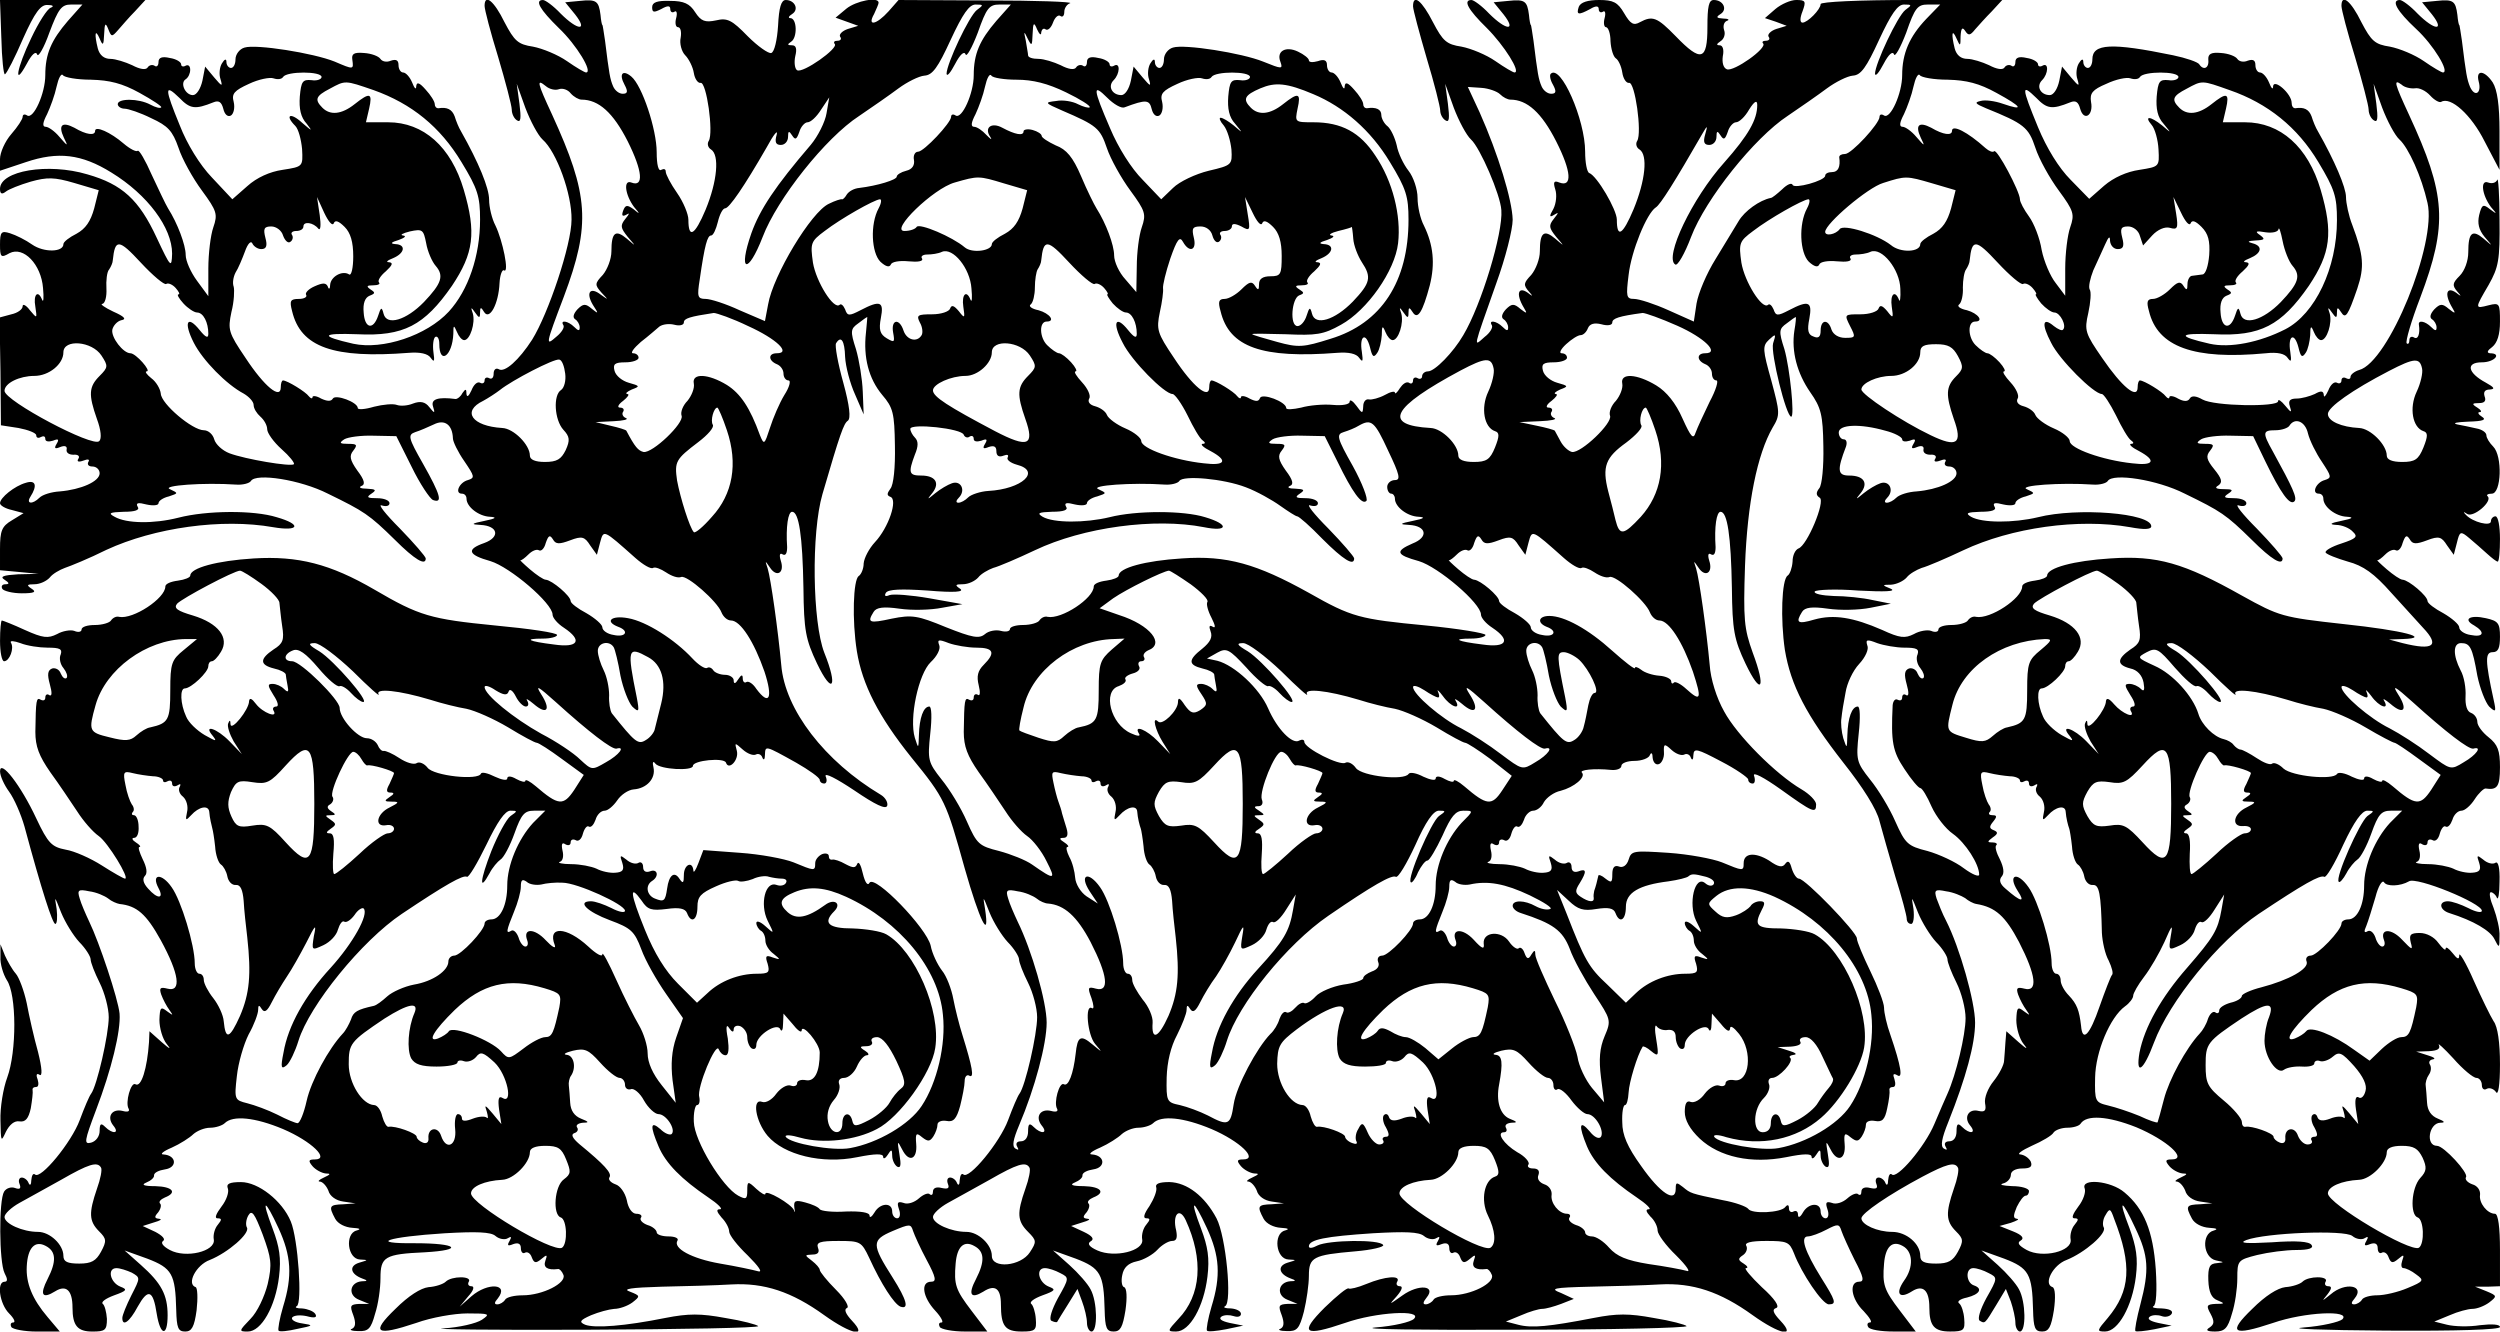<svg xmlns="http://www.w3.org/2000/svg" width="736" height="392" preserveAspectRatio="xMidYMid meet" version="1.0" viewBox="0 0 552 294"><g fill="#000" stroke="none"><path d="M3 2856 c1 -46 5 -82 8 -80 4 2 22 37 40 79 26 58 39 75 54 74 12 0 15 -3 7 -6 -8 -3 -27 -33 -43 -67 -32 -66 -40 -112 -10 -57 11 21 20 29 23 21 2 -8 15 14 27 48 20 53 27 62 48 62 l25 0 -32 -36 c-37 -43 -50 -73 -50 -120 0 -40 -26 -98 -40 -89 -6 4 -10 2 -10 -3 0 -5 -11 -22 -25 -38 -14 -16 -25 -41 -25 -55 l0 -26 57 19 c71 24 123 18 189 -23 80 -49 134 -122 134 -179 -1 -33 -3 -31 -34 35 -39 84 -76 118 -153 140 -87 26 -193 8 -193 -32 0 -11 4 -13 13 -6 6 5 31 15 55 22 36 10 52 10 96 -3 l54 -16 -10 -40 c-8 -29 -19 -45 -39 -56 -16 -8 -29 -18 -29 -23 0 -18 -43 -19 -69 -1 -14 10 -36 21 -49 25 -19 6 -22 3 -22 -25 0 -28 2 -30 21 -19 31 16 70 -25 74 -77 2 -22 1 -33 -2 -26 -9 23 -20 12 -15 -15 4 -27 4 -27 -12 -8 -8 11 -16 15 -16 9 0 -7 -11 -15 -25 -18 l-26 -7 2 -119 1 -119 39 -6 c21 -4 39 -11 39 -16 0 -6 5 -7 10 -4 6 3 10 2 10 -4 0 -6 7 -7 17 -4 12 5 14 3 8 -7 -6 -10 -4 -12 8 -7 10 4 16 2 14 -6 -1 -7 6 -11 15 -11 10 1 15 -3 11 -9 -4 -6 0 -8 11 -4 10 4 15 3 11 -3 -3 -6 1 -10 9 -10 9 0 16 -7 16 -15 0 -18 -41 -36 -88 -40 -18 -1 -38 -7 -45 -14 -15 -15 -30 -14 -20 2 16 25 12 38 -10 31 -25 -7 -57 -33 -57 -45 0 -5 12 -12 26 -15 l26 -7 -26 -16 c-22 -13 -26 -23 -26 -63 l0 -47 43 -4 42 -4 -45 -1 c-33 -2 -41 -5 -30 -12 11 -7 11 -10 2 -10 -7 0 -10 -4 -7 -10 3 -5 23 -10 43 -10 28 0 33 3 22 10 -12 8 -11 10 6 10 12 0 27 7 34 15 6 8 22 17 33 21 12 4 54 21 92 40 106 49 255 70 368 50 58 -10 64 6 8 22 -51 16 -155 15 -217 -1 -55 -14 -115 -13 -141 2 -15 8 -11 10 20 11 26 0 36 4 31 11 -5 9 1 10 20 5 14 -3 26 -2 26 3 0 5 10 12 23 15 21 7 21 7 2 16 -19 8 75 15 147 10 14 -1 29 3 32 8 11 18 109 3 170 -28 80 -39 91 -46 148 -102 44 -44 68 -58 68 -41 0 4 -26 34 -57 66 -32 32 -50 55 -40 51 10 -3 17 -1 17 5 0 6 -12 11 -27 11 -22 0 -25 2 -13 10 12 8 10 10 -10 11 -14 0 -19 3 -12 6 9 3 7 13 -9 34 -17 24 -18 33 -9 44 10 13 8 15 -11 15 -19 0 -21 2 -9 10 8 5 38 9 65 8 l50 -1 34 -68 c18 -37 40 -70 47 -73 22 -8 17 11 -22 80 -33 58 -34 64 -17 70 10 3 28 11 41 17 24 12 41 -1 42 -31 0 -7 11 -30 25 -50 23 -34 24 -37 8 -42 -19 -5 -30 -30 -13 -30 6 0 10 -5 10 -11 0 -18 27 -39 52 -40 16 -1 13 -4 -12 -9 -30 -6 -31 -8 -9 -9 39 -2 44 -27 8 -40 -40 -14 -36 -26 14 -40 43 -13 137 -93 137 -118 0 -7 11 -20 25 -29 42 -28 32 -45 -22 -37 -57 7 -68 13 -25 13 18 0 32 4 32 8 0 5 -62 14 -137 21 -142 14 -167 21 -266 79 -98 57 -169 75 -267 69 -81 -5 -140 -21 -140 -38 0 -4 -12 -9 -27 -11 -16 -2 -28 -7 -28 -13 0 -26 -71 -73 -102 -67 -6 2 -14 -2 -18 -8 -3 -5 -19 -10 -36 -10 -16 0 -29 -4 -29 -10 0 -5 -7 -7 -16 -3 -8 3 -26 0 -38 -7 -20 -10 -31 -9 -71 9 -26 12 -49 21 -51 21 -2 0 -4 -20 -4 -45 0 -25 4 -45 9 -45 12 0 23 29 15 41 -3 5 7 4 21 -1 15 -6 42 -10 60 -10 27 0 33 -3 29 -15 -4 -8 -1 -22 6 -30 7 -9 10 -18 7 -22 -4 -3 -9 1 -13 10 -3 9 -12 13 -19 11 -10 -4 -11 -13 -5 -35 5 -18 5 -27 -1 -24 -5 4 -9 1 -9 -5 0 -6 -4 -8 -10 -5 -10 6 -11 0 -12 -71 0 -32 8 -53 33 -89 19 -26 45 -65 59 -86 14 -22 35 -46 48 -55 20 -14 69 -94 58 -94 -3 0 -26 13 -51 29 -25 16 -61 32 -80 35 -31 6 -39 14 -65 69 -34 73 -80 132 -80 104 0 -10 9 -30 20 -45 11 -15 26 -49 34 -77 38 -141 62 -215 68 -215 4 0 5 15 3 33 -5 30 -5 30 10 -8 9 -22 27 -51 40 -65 14 -14 25 -32 25 -38 0 -7 9 -30 20 -52 11 -22 20 -56 20 -76 0 -38 -26 -152 -39 -169 -4 -5 -15 -31 -25 -58 -18 -49 -87 -133 -99 -120 -4 3 -7 -2 -8 -13 0 -10 -3 -13 -6 -6 -2 6 -9 12 -15 12 -6 0 -8 -7 -5 -14 4 -10 1 -13 -10 -9 -8 3 -19 0 -24 -8 -12 -19 -11 -156 1 -180 7 -13 7 -19 0 -19 -18 0 -11 -49 10 -70 11 -11 15 -20 9 -20 -5 0 -7 -4 -4 -10 3 -5 29 -10 56 -10 l51 0 -27 32 c-34 40 -48 75 -46 112 2 41 18 58 42 45 23 -12 24 -34 4 -73 -18 -35 -12 -45 17 -27 24 15 38 2 38 -36 0 -40 11 -53 44 -53 28 0 32 3 32 28 -1 15 -5 30 -9 33 -5 4 6 12 25 19 28 10 30 13 14 19 -23 9 -30 41 -9 41 8 0 23 -5 34 -10 19 -11 19 -11 -1 -50 -11 -22 -20 -44 -20 -50 0 -20 16 -9 34 25 23 41 34 37 42 -16 8 -49 24 -51 24 -3 0 45 -14 71 -59 111 l-36 32 50 -18 c55 -21 62 -34 64 -113 1 -40 4 -48 20 -48 14 0 20 10 25 47 3 27 2 49 -2 51 -21 7 1 49 31 60 40 16 90 59 82 72 -3 5 -2 17 3 26 8 14 14 5 32 -42 19 -52 21 -65 11 -109 -7 -28 -23 -62 -38 -77 -26 -27 -26 -28 -6 -28 30 0 61 55 69 121 5 41 1 66 -14 106 -26 68 -18 68 13 1 28 -61 31 -105 10 -173 -8 -27 -12 -51 -10 -53 2 -3 21 -1 42 4 35 7 36 8 10 12 -15 2 -25 8 -22 13 4 5 18 6 32 3 18 -5 24 -3 19 5 -4 6 -17 11 -29 12 -12 0 -17 2 -12 5 13 5 3 149 -13 187 -19 46 -72 87 -110 87 -26 0 -33 -4 -29 -14 3 -8 -3 -26 -14 -40 -12 -16 -16 -26 -9 -26 10 0 10 -3 1 -14 -7 -8 -11 -23 -9 -33 4 -26 -62 -42 -97 -23 -15 8 -21 16 -15 20 6 4 -2 12 -17 20 l-28 13 25 8 c14 4 19 7 11 8 -10 1 -11 4 -2 14 6 8 8 17 4 20 -3 4 2 9 11 13 28 11 17 24 -21 25 -26 0 -32 3 -20 8 10 4 18 11 17 16 0 6 11 11 24 13 28 4 26 31 -3 33 -9 0 -1 7 18 15 18 8 40 22 48 30 8 7 24 14 37 14 12 0 27 5 32 10 18 18 67 13 129 -13 63 -27 104 -67 70 -67 -14 0 -15 -3 -5 -15 7 -8 20 -15 29 -16 12 0 11 -2 -4 -9 -11 -5 -15 -9 -8 -9 6 -1 14 -10 18 -20 3 -12 17 -22 33 -24 l27 -4 -27 -2 c-31 -1 -33 -4 -18 -32 6 -11 22 -19 38 -20 17 -1 20 -3 9 -6 -26 -7 -20 -63 8 -64 19 -1 18 -1 -2 -7 -23 -7 -20 -25 7 -35 12 -4 12 -6 -1 -6 -27 -2 -32 -31 -6 -41 l22 -9 -22 0 c-20 -1 -21 -4 -13 -25 6 -17 5 -26 -3 -30 -7 -2 0 -5 14 -5 22 -1 28 5 37 38 7 21 12 56 12 79 0 47 9 53 98 57 88 5 72 20 -21 20 -106 -1 -62 14 65 22 70 4 102 3 112 -6 8 -7 21 -9 27 -5 8 5 9 3 4 -6 -6 -10 -4 -12 8 -7 11 4 17 1 17 -9 0 -8 4 -13 9 -10 5 3 12 -1 15 -10 5 -13 9 -14 21 -4 13 11 14 10 9 -4 -5 -14 4 -21 28 -18 3 1 9 -5 12 -13 7 -18 -46 -45 -90 -45 -18 0 -36 -4 -39 -10 -3 -5 -11 -10 -17 -10 -7 0 -7 4 1 13 26 33 -22 36 -58 5 l-26 -23 19 23 c12 13 14 22 7 22 -7 0 -9 5 -6 10 8 13 -38 13 -51 0 -5 -5 -22 -11 -38 -12 -17 -2 -44 -19 -73 -48 -55 -53 -44 -61 46 -31 33 12 84 21 113 21 49 0 51 -1 32 -14 -12 -8 -50 -17 -85 -19 -35 -2 108 -4 318 -3 209 1 379 4 377 8 -2 3 -35 12 -73 18 -54 10 -81 10 -132 0 -89 -18 -156 -23 -177 -15 -14 6 -12 10 13 21 17 7 39 13 51 14 11 0 29 6 40 14 18 14 18 15 -5 24 -18 6 1 9 70 11 52 1 121 3 154 5 72 4 133 -16 205 -68 60 -43 97 -50 61 -12 -14 15 -18 25 -11 28 6 2 -4 20 -24 40 -20 20 -36 40 -36 44 0 4 -8 13 -17 20 -17 13 -17 13 1 14 12 0 16 5 12 15 -4 12 4 15 45 15 48 0 51 -1 68 -37 27 -59 55 -102 69 -108 20 -7 14 15 -17 64 -47 74 -47 83 0 103 38 16 40 16 45 0 3 -9 16 -38 30 -64 21 -39 22 -48 10 -48 -24 0 -19 -34 9 -64 13 -14 19 -26 14 -26 -6 0 -7 -4 -4 -10 3 -5 28 -10 56 -10 l49 0 -35 46 c-35 46 -39 57 -35 104 3 37 18 52 41 39 23 -12 24 -34 4 -73 -18 -34 -12 -45 16 -28 26 17 39 7 39 -28 0 -48 9 -60 46 -60 30 0 33 3 31 28 -1 15 -6 30 -10 33 -5 4 6 12 25 19 28 10 30 13 14 19 -23 9 -30 41 -9 41 8 0 23 -5 34 -11 20 -10 20 -11 -5 -55 -14 -26 -20 -46 -15 -50 6 -3 11 -4 13 -3 1 2 12 20 24 39 l21 34 10 -27 c6 -16 11 -37 11 -48 0 -10 5 -19 10 -19 14 0 13 66 -2 93 -6 12 -27 36 -47 54 l-36 32 50 -18 c55 -21 62 -34 64 -113 1 -40 4 -48 20 -48 15 0 20 10 26 47 4 28 3 49 -3 51 -5 1 -7 14 -4 27 3 16 13 26 32 30 15 3 36 15 46 26 9 10 24 19 32 19 10 0 12 7 9 23 -9 35 7 53 21 23 40 -87 34 -166 -16 -218 -25 -27 -25 -28 -5 -28 30 0 61 55 69 121 5 41 1 66 -14 106 -26 68 -18 68 13 1 28 -61 31 -105 10 -173 -8 -27 -12 -51 -10 -53 2 -3 21 -1 42 3 l38 8 -30 6 c-18 4 -25 9 -18 14 6 4 18 4 27 1 9 -3 16 -1 16 5 0 6 -10 11 -22 12 -13 0 -18 2 -13 5 16 7 2 154 -19 194 -26 49 -65 79 -104 80 -23 0 -32 -4 -29 -12 2 -7 -5 -25 -15 -41 -12 -17 -15 -27 -7 -27 9 0 9 -3 0 -14 -7 -8 -11 -23 -9 -33 4 -25 -61 -41 -99 -24 -18 8 -23 15 -15 20 9 5 4 12 -15 21 l-28 13 25 8 c14 4 19 7 11 8 -10 1 -11 4 -2 14 6 8 8 17 4 20 -3 4 2 9 11 13 28 11 17 24 -21 25 -26 0 -32 3 -20 8 10 4 18 11 17 16 0 6 11 11 24 13 28 4 26 31 -3 33 -9 0 -1 7 18 15 18 8 40 22 48 30 8 7 24 14 37 14 12 0 27 5 32 10 18 18 67 13 129 -13 63 -27 104 -67 70 -67 -14 0 -15 -3 -5 -15 7 -8 20 -15 29 -16 12 0 11 -2 -4 -9 -11 -5 -15 -9 -8 -9 6 -1 14 -10 18 -20 3 -12 17 -22 33 -24 l27 -4 -27 -2 c-31 -1 -33 -4 -18 -32 6 -11 22 -19 38 -20 17 -1 20 -3 9 -6 -26 -7 -20 -63 8 -64 19 -1 18 -1 -2 -7 -23 -7 -20 -25 7 -35 12 -4 12 -6 -1 -6 -27 -2 -32 -31 -6 -41 l22 -9 -22 0 c-20 -1 -21 -4 -13 -25 6 -17 5 -26 -3 -30 -7 -2 0 -5 14 -5 23 -1 28 5 38 43 6 25 11 60 11 79 0 41 9 46 102 54 37 3 65 10 62 14 -7 13 -121 11 -145 -1 -11 -6 -19 -7 -19 -2 0 15 36 22 142 29 71 4 101 3 112 -6 8 -7 21 -9 27 -5 8 5 9 3 4 -6 -6 -10 -4 -12 8 -7 11 4 17 1 17 -9 0 -8 4 -13 9 -10 5 3 12 -1 15 -10 5 -13 9 -14 21 -4 13 11 14 10 9 -4 -5 -14 4 -21 28 -18 3 1 9 -5 12 -13 7 -18 -46 -45 -90 -45 -18 0 -36 -4 -39 -10 -3 -5 -11 -10 -17 -10 -7 0 -6 5 2 15 22 27 -18 30 -53 5 -31 -22 -31 -22 -13 -2 12 14 14 22 7 22 -7 0 -9 5 -6 10 9 15 -27 12 -68 -5 -19 -8 -37 -12 -39 -10 -3 3 -26 -16 -53 -42 -57 -57 -46 -65 45 -34 68 24 173 30 152 9 -7 -7 -45 -16 -85 -19 -40 -4 100 -6 310 -5 209 0 379 4 377 8 -2 3 -35 12 -73 18 -54 10 -81 10 -132 0 -98 -19 -137 -23 -167 -15 l-27 7 34 14 c18 8 39 14 46 14 8 0 26 5 42 11 l28 11 -28 13 c-26 10 -19 12 65 14 51 1 120 3 153 5 72 4 133 -16 205 -68 60 -43 97 -50 61 -12 -16 17 -19 25 -9 28 8 3 -3 20 -32 46 -24 23 -40 42 -35 42 6 0 3 5 -5 10 -13 8 -13 11 -1 19 7 5 10 14 7 20 -5 7 9 11 44 11 46 0 51 -2 61 -27 17 -45 63 -113 77 -113 18 0 15 8 -17 59 -36 58 -47 91 -29 91 7 0 26 7 41 15 25 13 28 13 33 -3 3 -9 16 -38 29 -64 20 -38 22 -48 10 -48 -23 0 -18 -38 10 -65 13 -14 20 -25 14 -25 -6 0 -7 -5 -4 -10 3 -6 28 -10 56 -10 l49 0 -35 46 c-35 46 -39 57 -35 104 3 37 18 52 41 39 23 -12 25 -47 3 -77 -20 -29 -10 -41 18 -23 24 15 38 2 38 -36 0 -41 11 -53 46 -53 30 0 33 3 31 28 -1 15 -6 30 -11 34 -6 4 2 10 17 13 28 7 36 20 15 27 -17 6 -19 38 -1 38 8 0 23 -5 34 -11 20 -10 20 -11 -5 -55 -14 -26 -20 -46 -15 -50 12 -7 11 -8 37 35 l21 35 11 -28 c5 -15 10 -36 10 -47 0 -10 5 -19 10 -19 14 0 13 66 -2 93 -6 12 -27 36 -47 54 l-36 32 50 -18 c55 -21 62 -34 64 -113 1 -40 4 -48 20 -48 15 0 20 10 26 47 4 28 3 49 -3 51 -21 7 1 49 31 60 40 16 90 59 82 72 -3 5 -2 18 4 27 9 16 11 15 19 -8 40 -103 36 -159 -14 -219 -24 -28 -25 -30 -6 -30 29 0 60 56 68 121 5 41 1 66 -14 107 -26 67 -18 67 13 0 29 -61 31 -92 11 -168 -8 -30 -13 -57 -11 -59 2 -2 21 0 42 4 l38 8 -30 6 c-18 4 -25 9 -18 14 6 4 18 4 26 1 8 -3 18 -1 22 5 4 7 -5 11 -22 12 -15 0 -23 2 -18 5 6 2 8 34 5 81 -6 85 -26 134 -69 170 -30 26 -97 32 -88 9 3 -8 -3 -26 -14 -40 -12 -16 -16 -26 -9 -26 10 0 10 -3 1 -14 -7 -8 -11 -23 -9 -33 4 -26 -62 -42 -97 -23 -18 10 -22 16 -13 21 8 5 3 12 -17 20 l-30 12 25 7 c14 5 20 8 13 9 -8 1 -8 7 0 26 7 14 15 25 20 25 4 0 7 5 7 10 0 6 -17 11 -37 11 -21 1 -30 3 -20 6 9 2 17 11 17 19 0 8 10 14 25 14 18 0 23 4 19 15 -4 8 -14 15 -23 16 -9 0 3 9 25 19 23 10 45 23 48 29 4 6 18 11 31 11 13 0 26 4 29 9 13 20 60 17 123 -8 67 -28 115 -71 78 -71 -14 0 -15 -3 -5 -15 7 -8 20 -15 29 -16 12 0 11 -2 -4 -9 -11 -5 -15 -9 -8 -9 6 -1 14 -10 18 -20 3 -12 17 -22 33 -24 l27 -4 -27 -2 c-31 -1 -33 -4 -18 -32 6 -11 22 -19 38 -20 17 -1 20 -3 10 -6 -28 -7 -24 -60 5 -66 19 -4 19 -4 2 -6 -16 -1 -20 -8 -19 -38 1 -26 7 -39 20 -44 17 -7 17 -8 -4 -8 -20 -1 -21 -4 -11 -22 9 -17 8 -23 -2 -30 -10 -6 -6 -9 12 -9 21 0 28 7 37 39 7 21 12 56 12 78 0 40 1 41 44 52 25 6 63 11 86 11 28 0 39 4 34 11 -5 8 -33 10 -88 6 -57 -3 -74 -2 -56 5 43 16 217 23 234 9 8 -7 21 -9 27 -5 8 5 9 3 4 -6 -6 -10 -4 -12 8 -7 11 4 17 1 17 -9 0 -8 4 -13 9 -10 5 3 12 -1 15 -10 5 -13 9 -14 21 -4 13 11 14 10 9 -4 -3 -9 -2 -16 3 -16 5 0 18 -6 28 -14 18 -13 17 -15 -19 -30 -21 -9 -51 -16 -67 -16 -15 0 -31 -4 -34 -10 -3 -5 -11 -10 -17 -10 -7 0 -7 4 1 13 24 29 -21 37 -53 9 -20 -16 -20 -16 -7 0 10 13 10 18 2 18 -7 0 -9 5 -6 10 8 13 -38 13 -51 0 -5 -5 -22 -11 -38 -12 -17 -2 -44 -19 -73 -48 -55 -53 -44 -61 46 -31 69 24 173 29 153 8 -7 -6 -45 -15 -85 -18 -40 -3 41 -6 181 -7 159 -1 252 2 252 8 0 6 -18 7 -44 4 -25 -4 -57 -3 -73 1 l-28 7 34 14 c18 8 41 14 50 14 10 0 26 6 37 14 18 14 18 15 -6 25 l-25 10 28 0 27 1 0 80 c0 50 -4 80 -11 80 -17 0 -36 24 -33 42 1 10 -6 20 -17 23 -11 4 -17 11 -14 16 6 9 -49 69 -64 69 -26 0 -18 50 7 51 12 0 10 3 -5 9 -15 6 -23 18 -24 35 -1 14 -2 31 -3 38 -1 6 2 17 7 24 5 7 6 17 2 23 -3 5 0 10 7 11 7 1 2 5 -12 9 l-25 8 28 1 c19 1 26 5 22 14 -4 6 11 -7 32 -30 21 -24 44 -43 51 -43 6 0 12 -7 12 -16 0 -8 5 -12 11 -8 6 3 15 0 20 -7 5 -9 9 14 9 61 0 48 -5 83 -14 95 -7 11 -27 52 -44 90 -17 39 -32 64 -32 56 0 -11 -4 -9 -15 5 -8 10 -15 15 -15 9 0 -5 -7 1 -16 13 -9 13 -26 22 -41 22 -21 0 -24 -4 -20 -21 5 -18 3 -17 -19 6 -24 26 -50 25 -40 -1 3 -8 1 -14 -4 -14 -5 0 -12 9 -15 20 -4 11 -11 17 -17 14 -8 -5 -9 -1 -3 12 4 10 13 39 20 63 6 24 15 39 19 33 6 -10 36 -9 55 2 16 11 161 -48 161 -65 0 -5 -13 -3 -30 6 -16 8 -36 15 -45 15 -21 0 -19 -19 3 -26 54 -17 91 -39 100 -58 10 -20 11 -20 11 7 1 15 -6 43 -13 62 -8 19 -11 35 -6 35 4 0 11 -6 13 -12 3 -7 6 9 6 35 1 31 -3 46 -9 42 -6 -4 -18 -1 -27 7 -14 11 -15 10 -9 -7 5 -16 1 -21 -16 -22 -11 -1 -30 3 -41 9 -11 5 -36 10 -56 10 -20 0 -31 3 -25 5 7 2 9 13 6 25 -3 14 -1 19 6 14 7 -4 12 -2 12 4 0 6 5 8 11 5 6 -4 13 2 16 14 3 11 9 19 13 16 5 -3 11 4 15 15 3 11 12 20 20 20 7 0 20 11 29 25 9 14 20 24 24 24 26 -4 32 4 32 47 0 37 -5 50 -25 66 -14 11 -25 26 -25 34 0 8 -6 17 -14 20 -9 3 -13 17 -12 37 1 17 -3 43 -11 57 -17 33 -17 60 1 60 20 0 25 -9 36 -72 6 -29 18 -59 26 -68 15 -14 16 -12 10 15 -19 87 -19 105 -2 105 12 0 16 9 16 34 0 30 -4 35 -31 41 -35 8 -52 -2 -26 -16 25 -15 21 -27 -8 -21 -14 2 -25 10 -25 17 0 6 -16 20 -35 31 -19 10 -35 22 -35 27 0 11 -41 46 -55 47 -5 0 -21 11 -35 23 -14 12 -23 21 -21 20 2 -1 10 5 18 13 8 8 18 12 23 9 5 -3 12 4 15 16 6 17 9 19 16 8 6 -11 14 -11 38 -2 26 10 32 8 44 -11 l15 -21 7 27 c6 25 8 26 27 10 12 -10 29 -25 40 -35 10 -9 20 -17 23 -17 3 0 5 23 5 50 0 28 -4 50 -10 50 -5 0 -10 -5 -10 -11 0 -12 -40 -2 -55 14 -7 7 -6 8 3 2 14 -8 56 28 45 39 -4 3 0 6 9 6 21 0 24 83 3 104 -8 8 -15 19 -15 25 0 6 -10 13 -22 15 -13 3 -32 7 -43 9 -11 3 0 5 25 6 33 1 41 4 30 11 -8 5 -10 10 -5 10 6 0 3 5 -5 10 -13 8 -12 10 4 10 12 0 16 5 12 15 -3 10 1 15 12 15 12 1 9 5 -9 15 -41 22 -45 45 -9 45 28 0 45 20 18 20 -8 1 -6 6 5 14 11 9 17 27 17 56 0 40 -1 42 -25 36 -31 -8 -31 -8 0 45 22 39 25 55 24 144 0 55 -3 95 -5 88 -3 -7 -12 -9 -20 -6 -18 7 -14 -27 6 -54 14 -16 14 -17 -2 -5 -15 12 -18 11 -24 -13 -4 -18 -1 -32 12 -48 19 -22 19 -22 -2 -4 -25 21 -34 14 -34 -30 0 -19 -8 -41 -19 -52 -16 -16 -17 -21 -5 -35 8 -9 9 -11 2 -6 -25 21 -33 3 -13 -30 8 -13 6 -13 -8 -2 -14 12 -19 12 -32 -1 -9 -10 -11 -18 -5 -22 5 -3 10 -11 10 -18 0 -8 -3 -8 -12 1 -13 13 -29 16 -27 5 3 -20 -2 -34 -11 -28 -5 3 -10 1 -10 -6 0 -7 -3 -10 -6 -7 -3 4 10 49 30 101 61 162 57 227 -25 404 -32 69 -35 80 -16 66 6 -6 20 -9 29 -8 9 2 24 -5 34 -16 9 -10 20 -16 24 -14 21 13 67 -29 96 -87 l33 -63 0 85 c0 58 -5 92 -15 108 -18 27 -38 29 -31 2 7 -25 -8 -36 -19 -12 -7 17 -9 29 -18 102 -3 19 -5 35 -6 35 -1 0 -3 10 -4 22 -4 31 -9 35 -46 31 l-32 -3 22 -27 c29 -37 6 -36 -32 2 -16 17 -34 30 -39 30 -20 0 -7 -24 36 -64 38 -35 75 -96 59 -96 -3 0 -22 11 -42 25 -20 14 -54 28 -75 32 -33 5 -41 12 -63 54 -23 47 -44 64 -44 36 0 -8 13 -58 30 -113 16 -54 30 -107 30 -116 0 -9 5 -20 12 -24 8 -5 9 5 5 37 l-6 44 19 -53 c11 -29 28 -61 38 -70 20 -18 49 -82 62 -140 21 -89 -86 -352 -151 -369 -10 -3 -19 -10 -19 -15 0 -5 -4 -6 -10 -3 -5 3 -10 1 -10 -5 0 -6 -5 -8 -10 -5 -6 3 -14 -4 -19 -17 -6 -13 -10 -17 -10 -10 -1 9 -6 10 -20 2 -11 -5 -29 -10 -40 -10 -15 0 -19 -5 -15 -17 5 -15 3 -15 -10 1 -9 11 -16 16 -16 10 0 -13 -141 -11 -167 4 -14 8 -24 9 -28 2 -4 -7 -13 -7 -26 0 -10 6 -19 7 -19 3 0 -4 -4 -3 -8 2 -7 10 -48 35 -57 35 -3 0 -5 -7 -5 -15 0 -28 -35 1 -78 64 -38 55 -40 61 -31 100 5 23 7 47 3 52 -3 6 1 24 8 42 8 18 20 43 26 57 8 18 11 20 11 8 1 -10 8 -18 17 -18 12 0 15 6 10 25 -5 20 -3 25 13 25 11 0 23 -9 26 -21 l7 -21 20 22 c12 13 28 20 39 17 17 -5 19 -1 14 31 l-6 37 17 -35 c9 -19 18 -30 21 -23 3 8 11 5 24 -8 15 -15 19 -31 17 -62 -2 -24 -8 -43 -15 -43 -7 -1 -17 -2 -23 -3 -5 0 -10 -9 -10 -18 0 -14 -2 -15 -9 -4 -7 11 -13 9 -30 -8 -11 -11 -28 -21 -37 -21 -13 0 -15 -6 -9 -27 19 -79 99 -108 258 -93 26 3 42 -1 48 -10 8 -11 9 -8 6 13 -6 36 9 45 18 10 5 -21 8 -24 16 -12 5 7 9 25 10 39 0 21 2 22 8 7 4 -10 11 -18 16 -18 13 0 25 38 19 59 -5 14 -4 15 5 2 9 -13 11 -13 11 0 0 12 2 12 9 1 10 -16 15 -9 36 52 16 48 14 73 -11 140 -8 20 -14 49 -14 62 0 21 -25 80 -62 145 -5 8 -11 23 -14 33 -6 16 -17 21 -36 18 -5 0 -8 5 -8 12 0 20 -40 55 -41 36 0 -8 -4 -4 -9 9 -5 12 -14 22 -20 22 -5 0 -10 7 -10 16 0 11 -5 14 -17 10 -9 -4 -19 -2 -23 4 -4 6 -20 12 -36 13 -22 2 -29 -2 -28 -15 2 -19 -11 -24 -20 -10 -3 5 -29 14 -58 20 -136 28 -178 26 -178 -9 0 -10 -4 -19 -10 -19 -5 0 -10 6 -10 13 0 8 -4 7 -10 -3 -5 -8 -7 -24 -3 -35 5 -17 3 -16 -14 4 l-20 24 -6 -31 c-4 -19 -13 -32 -21 -32 -20 0 -31 19 -17 33 14 14 15 40 1 32 -5 -3 -10 -2 -10 3 0 5 -11 12 -25 14 -17 4 -25 1 -25 -9 0 -8 -4 -12 -9 -8 -5 3 -12 1 -15 -4 -4 -6 -17 -4 -34 5 -15 7 -37 14 -48 14 -14 0 -24 8 -28 23 -8 32 -6 45 4 22 8 -18 9 -18 9 5 1 18 4 21 10 12 7 -11 11 -11 22 3 8 9 24 27 37 40 l23 25 -201 0 c-116 0 -200 -4 -200 -9 0 -12 -29 -41 -40 -41 -6 0 -6 10 0 25 8 22 7 25 -14 25 -12 0 -33 -9 -46 -20 l-23 -20 24 -8 24 -9 -23 -7 c-12 -4 -20 -12 -17 -17 4 -5 1 -9 -6 -9 -7 0 -9 -3 -6 -6 10 -10 -65 -63 -80 -57 -8 3 -11 15 -9 29 3 14 0 24 -7 24 -8 0 -7 3 2 9 8 5 11 16 8 24 -3 9 -1 18 6 21 7 2 3 5 -8 5 -15 1 -17 3 -6 10 16 10 6 31 -15 31 -11 0 -14 -14 -14 -60 0 -74 -14 -78 -70 -20 -41 42 -51 46 -79 31 -14 -8 -21 -4 -35 20 -14 24 -24 29 -55 29 -25 0 -41 -5 -45 -15 -6 -18 -1 -19 25 -5 13 8 19 7 19 0 0 -6 4 -9 9 -6 5 4 7 -3 4 -14 -3 -11 -1 -20 3 -20 5 0 10 -14 10 -31 1 -17 6 -34 12 -38 5 -3 12 -17 14 -31 2 -14 9 -24 15 -23 13 3 29 -110 18 -128 -4 -6 -2 -15 5 -19 19 -12 13 -69 -13 -132 -24 -57 -37 -65 -37 -23 0 22 -44 97 -61 103 -5 2 -9 23 -9 47 0 71 -54 194 -76 172 -3 -3 -1 -14 5 -24 8 -15 7 -20 -4 -20 -8 0 -17 7 -21 16 -7 16 -9 28 -18 101 -3 19 -5 35 -6 35 -1 0 -3 10 -4 22 -4 31 -9 35 -46 31 l-32 -3 22 -27 c29 -37 6 -36 -32 2 -16 17 -34 30 -39 30 -19 0 -8 -21 34 -62 38 -38 76 -98 61 -98 -3 0 -22 11 -42 25 -20 14 -54 28 -75 32 -33 5 -41 12 -63 54 -24 47 -44 64 -44 35 0 -7 14 -59 30 -114 17 -56 30 -108 30 -116 0 -8 5 -18 12 -22 8 -5 9 5 5 37 l-6 44 19 -53 c11 -29 28 -61 38 -70 20 -18 65 -122 67 -156 4 -50 -44 -209 -84 -276 -22 -38 -63 -80 -78 -80 -7 0 -13 -5 -13 -11 0 -5 -5 -7 -10 -4 -5 3 -10 1 -10 -5 0 -6 -4 -9 -9 -5 -6 3 -14 -3 -20 -12 -6 -10 -11 -14 -11 -10 0 4 -10 2 -22 -5 -13 -7 -29 -11 -35 -10 -7 2 -13 -5 -13 -15 -1 -17 -2 -17 -15 1 -8 11 -15 15 -15 9 0 -6 -16 -9 -37 -7 -21 2 -53 -1 -70 -6 -18 -4 -33 -5 -33 -1 0 14 -54 34 -58 22 -3 -8 -9 -8 -23 -1 -10 6 -19 7 -19 3 0 -4 -4 -3 -8 2 -7 10 -48 35 -57 35 -3 0 -5 -7 -5 -15 0 -28 -36 1 -78 65 -37 55 -39 62 -31 101 5 22 8 46 7 52 -1 7 6 36 16 66 15 43 21 50 28 37 14 -25 31 -19 24 9 -5 21 -3 25 15 25 12 0 23 -8 26 -20 3 -11 9 -17 14 -14 5 3 7 10 4 15 -4 5 1 9 9 9 9 0 16 5 16 10 0 7 7 7 21 0 19 -11 20 -9 14 27 l-6 38 17 -35 c9 -19 18 -30 21 -23 3 8 11 5 24 -8 13 -13 19 -33 19 -64 0 -41 -2 -45 -25 -45 -17 0 -25 -6 -25 -17 0 -14 -2 -15 -9 -4 -7 11 -13 9 -30 -8 -11 -11 -28 -21 -37 -21 -13 0 -15 -6 -9 -27 19 -80 92 -105 258 -92 25 2 42 -2 48 -11 8 -11 9 -8 6 13 -6 36 9 45 18 10 5 -21 8 -24 16 -12 5 7 9 25 10 39 0 21 2 22 8 7 4 -10 11 -18 16 -18 13 0 25 38 19 59 -5 14 -4 15 5 2 9 -13 11 -13 11 0 0 12 2 12 9 1 11 -18 22 -1 38 59 12 48 8 89 -13 132 -8 15 -14 42 -14 61 0 19 -9 46 -20 60 -11 14 -23 39 -26 56 -4 17 -13 36 -20 42 -8 6 -14 18 -14 25 0 13 -12 18 -32 15 -5 0 -8 4 -8 9 0 6 -9 20 -20 32 -14 16 -20 18 -21 7 0 -8 -4 -4 -9 9 -5 12 -14 22 -20 22 -5 0 -10 7 -10 16 0 11 -6 14 -20 9 -11 -3 -20 -3 -20 2 0 4 -11 13 -24 19 -27 13 -48 1 -39 -22 6 -17 4 -17 -38 0 -47 19 -174 39 -199 31 -11 -3 -20 -15 -20 -26 0 -10 -4 -19 -10 -19 -5 0 -10 6 -10 13 0 8 -4 7 -10 -3 -5 -8 -7 -24 -3 -35 5 -17 3 -16 -14 4 l-20 24 -6 -31 c-4 -19 -13 -32 -21 -32 -20 0 -31 19 -17 33 14 14 15 40 1 32 -5 -3 -10 -2 -10 3 0 5 -11 12 -25 14 -17 4 -25 1 -25 -9 0 -8 -4 -12 -9 -8 -5 3 -12 1 -15 -4 -4 -6 -17 -4 -34 5 -15 7 -37 14 -49 14 -13 0 -23 3 -23 8 0 4 -3 18 -5 32 -5 22 -4 22 4 5 9 -18 10 -17 11 10 1 26 3 27 10 10 5 -11 9 -14 9 -7 1 7 5 11 10 7 5 -3 12 4 16 15 4 11 11 18 16 15 5 -4 9 0 9 9 0 8 6 17 13 19 6 3 -76 6 -184 6 l-195 1 -22 -25 c-27 -30 -48 -34 -32 -6 5 11 10 22 10 25 0 14 -50 4 -71 -13 l-24 -20 25 -9 25 -9 -23 -7 c-12 -4 -20 -12 -17 -17 4 -5 1 -9 -6 -9 -7 0 -9 -3 -6 -7 10 -9 -71 -66 -83 -58 -5 3 -7 17 -4 31 4 16 2 24 -7 24 -11 0 -11 2 -2 8 14 9 13 52 -2 52 -5 0 -4 4 4 9 16 10 6 31 -14 31 -10 0 -15 -16 -17 -57 -2 -31 -8 -58 -15 -60 -6 -2 -30 15 -52 37 -35 36 -45 41 -70 35 -24 -5 -33 -2 -46 18 -12 19 -25 25 -55 25 -29 1 -40 -3 -40 -14 0 -12 4 -12 20 -4 14 8 20 8 20 0 0 -6 4 -9 9 -6 5 4 7 -3 4 -14 -3 -11 -1 -20 4 -20 6 0 8 -11 6 -23 -3 -13 2 -31 10 -39 8 -8 17 -26 19 -39 2 -13 9 -23 15 -22 13 3 29 -110 18 -128 -4 -6 -2 -15 5 -19 19 -12 14 -70 -12 -133 -24 -57 -38 -65 -38 -22 0 12 -11 39 -25 59 -14 20 -25 41 -25 47 0 6 -4 7 -10 4 -6 -4 -10 11 -10 39 0 50 -32 147 -56 167 -19 16 -28 6 -15 -18 8 -15 7 -20 -4 -20 -8 0 -17 7 -21 16 -7 16 -9 28 -18 101 -3 19 -5 35 -6 35 -1 0 -3 10 -4 22 -4 31 -9 35 -46 31 l-32 -3 22 -27 c29 -37 6 -36 -32 2 -16 17 -34 30 -39 30 -19 0 -7 -21 35 -62 39 -37 76 -98 60 -98 -3 0 -22 11 -42 25 -20 14 -54 28 -75 32 -33 5 -41 12 -63 54 -23 47 -44 64 -44 36 0 -8 13 -58 30 -113 16 -54 30 -107 30 -116 0 -9 5 -20 12 -24 8 -5 9 5 5 37 l-6 44 19 -53 c11 -29 28 -61 38 -70 31 -27 65 -121 64 -177 0 -55 -51 -207 -87 -265 -29 -45 -61 -74 -74 -65 -6 3 -11 -1 -11 -10 0 -9 -4 -13 -10 -10 -5 3 -10 1 -10 -5 0 -6 -5 -8 -10 -5 -6 3 -14 -4 -19 -17 -6 -13 -10 -16 -11 -8 0 12 -2 12 -9 2 -4 -8 -11 -13 -15 -13 -38 5 -55 0 -50 -16 5 -16 4 -17 -8 -2 -9 12 -20 14 -36 8 -12 -5 -28 -6 -36 -3 -8 3 -30 1 -50 -4 -20 -6 -36 -7 -36 -3 0 13 -49 31 -55 21 -4 -7 -13 -6 -26 0 -10 6 -19 7 -19 3 0 -4 -4 -3 -8 2 -7 10 -48 35 -57 35 -3 0 -5 -7 -5 -15 0 -28 -36 1 -78 65 -38 56 -39 62 -31 101 6 23 7 49 5 56 -3 8 -1 21 4 31 6 9 15 31 21 47 6 17 13 24 16 18 3 -7 12 -13 20 -13 11 0 14 7 9 25 -5 20 -3 25 13 25 11 0 23 -9 26 -20 4 -11 11 -18 16 -14 5 3 7 10 4 15 -4 5 1 9 9 9 9 0 16 4 16 10 0 12 22 9 33 -5 5 -5 6 8 3 30 l-6 40 16 -35 c9 -19 18 -30 21 -23 3 8 11 5 24 -8 13 -13 19 -33 19 -65 0 -25 -4 -43 -9 -40 -15 10 -41 -5 -42 -23 0 -9 -3 -11 -5 -4 -4 9 -11 9 -29 1 -14 -6 -22 -15 -19 -19 3 -5 -5 -9 -16 -9 -19 0 -21 -4 -15 -27 19 -80 92 -105 258 -92 25 2 42 -2 48 -11 8 -11 9 -8 6 13 -2 15 0 30 4 33 5 3 9 -4 9 -15 0 -48 29 -27 31 22 0 20 1 20 8 4 4 -10 11 -18 16 -18 13 0 25 38 19 59 -5 14 -4 15 5 2 9 -13 11 -13 11 0 0 12 2 13 9 1 12 -19 32 18 34 64 1 18 6 31 10 28 12 -7 -3 66 -19 99 -8 15 -14 41 -14 57 0 26 -23 82 -62 151 -5 8 -11 23 -14 33 -6 16 -17 21 -36 18 -5 0 -8 4 -8 9 0 6 -9 20 -20 32 -14 16 -20 18 -21 7 0 -8 -4 -4 -9 9 -5 12 -14 22 -20 22 -5 0 -10 7 -10 16 0 11 -5 14 -17 10 -9 -4 -19 -2 -23 4 -4 6 -20 12 -36 13 -23 2 -28 -2 -26 -15 3 -22 3 -22 -39 -4 -47 19 -174 39 -199 31 -11 -3 -20 -15 -20 -26 0 -10 -4 -19 -10 -19 -5 0 -10 6 -10 13 0 8 -4 7 -10 -3 -5 -8 -7 -24 -3 -35 5 -17 3 -16 -14 4 l-20 24 -6 -31 c-4 -18 -13 -32 -21 -32 -17 0 -29 27 -16 35 6 4 10 13 10 21 0 8 -4 12 -10 9 -5 -3 -10 -2 -10 3 0 5 -11 12 -25 14 -17 4 -25 1 -25 -9 0 -8 -4 -12 -9 -8 -5 3 -12 1 -15 -4 -4 -6 -17 -4 -34 5 -15 7 -37 14 -48 14 -14 0 -24 8 -28 23 -8 32 -6 45 4 22 7 -17 9 -16 10 10 1 24 3 26 9 11 7 -18 8 -18 22 -2 8 9 24 28 37 41 l23 25 -160 0 -161 0 3 -84z m2154 62 c-17 -13 -67 -119 -67 -141 1 -7 9 3 19 22 11 21 20 29 23 21 2 -7 14 14 27 48 19 54 25 62 48 62 l25 0 -32 -36 c-37 -43 -50 -73 -50 -120 0 -40 -26 -98 -40 -89 -6 4 -10 2 -10 -3 0 -13 -60 -77 -73 -77 -7 0 -11 -9 -9 -18 2 -12 -4 -21 -17 -24 -12 -3 -21 -9 -21 -13 0 -7 -42 -20 -83 -25 -11 -1 -22 -7 -27 -14 -4 -7 -9 -12 -11 -11 -2 1 -15 -3 -29 -10 -39 -18 -123 -158 -134 -222 l-7 -37 -56 24 c-30 14 -64 25 -75 25 -18 0 -19 5 -13 43 11 77 17 97 25 97 5 0 11 14 15 30 4 17 11 30 16 30 9 0 42 48 92 135 15 28 25 40 22 28 -5 -17 -2 -23 9 -23 9 0 16 8 16 18 0 13 2 14 9 3 7 -11 10 -9 16 8 3 11 12 21 18 21 7 0 20 12 30 28 l18 27 -6 -35 c-3 -19 -19 -51 -35 -70 -78 -91 -112 -142 -131 -195 -30 -86 -8 -93 25 -8 32 84 139 219 213 267 28 19 67 46 87 61 19 14 45 27 57 28 18 1 30 18 58 79 27 58 41 78 55 78 18 0 18 -1 3 -12z m2050 0 c-17 -13 -67 -119 -67 -141 1 -7 9 3 19 22 11 21 20 29 23 21 2 -7 14 14 27 48 19 55 25 62 48 62 l27 0 -31 -32 c-37 -39 -53 -76 -53 -124 0 -40 -26 -98 -40 -89 -6 4 -10 2 -10 -3 0 -15 -62 -82 -76 -82 -8 0 -13 -3 -13 -7 3 -21 -2 -33 -16 -33 -8 0 -15 -3 -15 -8 0 -11 -69 -30 -72 -20 -2 5 -12 1 -23 -10 -11 -10 -22 -19 -25 -19 -25 -5 -58 -29 -71 -51 -9 -15 -32 -53 -51 -84 -20 -32 -38 -75 -42 -98 l-6 -40 -56 25 c-31 14 -65 25 -76 25 -17 0 -18 5 -12 53 6 53 40 136 60 149 10 6 42 57 103 163 11 19 12 19 6 -2 -5 -17 -2 -23 9 -23 9 0 16 8 16 18 0 13 2 14 9 3 7 -11 10 -9 16 8 3 11 12 21 18 21 7 0 20 12 29 28 12 19 18 22 18 10 0 -32 -19 -66 -73 -127 -71 -79 -133 -210 -108 -225 5 -4 21 24 35 61 32 84 140 219 213 267 28 19 67 46 87 61 19 14 45 27 57 28 18 1 30 18 58 79 27 58 41 78 55 78 18 0 18 -1 3 -12z m-4006 -154 c41 -1 69 -8 107 -29 29 -16 50 -30 48 -32 -2 -3 -13 0 -24 6 -26 14 -72 14 -72 1 0 -5 7 -10 15 -10 8 0 35 -9 59 -21 37 -17 47 -28 60 -65 8 -25 32 -68 52 -95 33 -45 35 -52 25 -81 -6 -17 -11 -58 -11 -91 l0 -61 -25 34 c-14 19 -25 44 -25 57 0 22 -18 70 -39 103 -5 8 -21 42 -36 74 -14 32 -28 56 -31 53 -3 -3 -17 4 -31 16 -29 25 -63 40 -63 28 0 -11 -19 -9 -46 7 -27 14 -36 6 -23 -22 10 -20 9 -20 -10 2 -10 12 -24 22 -30 22 -8 0 -7 9 3 28 7 15 17 42 21 61 4 18 10 30 14 25 3 -5 31 -10 62 -10z m509 6 c0 -5 -10 -9 -22 -7 -20 2 -23 -3 -26 -36 -2 -27 2 -46 15 -60 14 -18 12 -17 -10 2 -26 24 -39 17 -15 -7 7 -7 13 -30 15 -51 2 -39 2 -39 -43 -46 -28 -4 -57 -17 -78 -36 l-33 -29 -45 48 c-27 28 -55 74 -71 115 -34 83 -34 93 -1 61 24 -25 35 -26 75 -10 12 5 18 1 22 -14 3 -13 10 -19 17 -15 6 4 9 17 6 30 -5 18 1 25 34 40 21 10 46 15 54 12 9 -3 18 -2 21 3 8 13 85 13 85 0z m1535 -6 c35 0 68 -8 109 -28 31 -15 55 -30 52 -33 -2 -2 -14 1 -26 7 -11 6 -33 10 -48 7 -26 -3 -26 -4 13 -21 77 -33 84 -39 99 -83 8 -24 32 -67 52 -94 33 -45 35 -52 25 -81 -6 -17 -11 -56 -11 -87 l-1 -56 -24 28 c-14 15 -25 39 -25 53 0 23 -18 71 -39 104 -5 8 -21 40 -34 71 -18 42 -32 59 -56 68 -17 8 -31 17 -31 21 0 4 -9 10 -20 13 -11 3 -20 1 -20 -3 0 -11 -19 -7 -47 8 -24 13 -41 0 -26 -21 4 -7 1 -5 -9 5 -9 10 -21 18 -27 18 -8 0 -7 9 3 28 7 15 17 42 21 61 4 18 10 30 14 24 3 -5 29 -9 56 -9z m515 6 c0 -5 -10 -9 -22 -7 -20 2 -23 -3 -26 -36 -2 -27 2 -46 15 -60 18 -22 18 -22 -3 -4 -11 9 -24 17 -29 17 -4 0 -1 -8 7 -17 8 -10 15 -34 17 -53 2 -34 1 -35 -50 -47 -29 -7 -65 -24 -79 -38 l-26 -25 -41 43 c-25 25 -54 71 -72 114 -38 88 -39 100 -6 67 14 -14 31 -24 38 -21 48 18 55 17 60 -4 3 -12 10 -18 17 -14 6 4 9 17 6 30 -5 18 1 25 34 40 21 10 46 15 54 12 9 -3 18 -2 21 3 8 13 85 13 85 0z m1541 -6 c41 -1 69 -8 107 -29 57 -31 63 -41 14 -24 -17 6 -39 9 -49 6 -14 -3 -12 -6 12 -16 84 -34 94 -42 109 -87 8 -25 32 -68 52 -95 33 -45 35 -52 25 -81 -6 -17 -11 -58 -11 -91 l0 -60 -21 28 c-12 15 -26 48 -31 73 -4 26 -17 59 -28 74 -11 15 -20 32 -20 38 0 17 -51 113 -57 106 -3 -3 -11 0 -19 7 -40 36 -74 53 -74 38 0 -11 -19 -9 -46 7 -27 14 -36 6 -23 -22 10 -20 9 -20 -10 2 -10 12 -24 22 -30 22 -8 0 -7 9 3 28 7 15 17 42 21 61 4 18 10 30 14 25 3 -5 31 -10 62 -10z m509 6 c0 -5 -10 -9 -22 -7 -20 2 -23 -3 -26 -36 -2 -27 2 -46 15 -60 18 -22 18 -22 -3 -4 -26 21 -41 22 -23 1 7 -8 14 -33 15 -54 2 -38 2 -38 -42 -45 -28 -4 -57 -17 -78 -35 l-33 -29 -41 42 c-26 26 -53 70 -72 116 -37 90 -37 97 -4 65 24 -25 35 -26 75 -10 12 5 18 1 22 -14 8 -29 30 -15 24 15 -3 19 3 27 34 40 21 10 45 15 53 12 9 -3 18 -2 21 3 8 13 85 13 85 0z m-3985 -29 c84 -30 147 -81 194 -159 36 -59 41 -76 41 -127 0 -80 -26 -156 -69 -203 -49 -53 -146 -85 -211 -71 -75 17 -71 24 9 21 102 -5 148 19 209 107 48 72 54 117 26 212 -28 95 -89 149 -167 149 l-49 0 7 30 c8 35 2 37 -32 10 -29 -23 -54 -25 -71 -8 -18 18 -15 26 16 42 35 19 33 19 97 -3z m409 2 c8 3 20 -1 26 -9 7 -8 18 -14 24 -14 38 0 70 -29 102 -92 33 -66 36 -102 8 -91 -18 7 -14 -27 6 -54 14 -16 13 -17 -1 -5 -14 10 -18 10 -23 -3 -4 -11 -2 -14 7 -9 8 5 7 2 -2 -9 -12 -15 -11 -20 5 -40 19 -22 19 -22 -2 -4 -25 21 -34 14 -34 -28 0 -17 -9 -40 -19 -52 -18 -19 -18 -22 -3 -39 16 -17 16 -17 -1 -5 -24 19 -34 5 -18 -22 13 -20 13 -21 -2 -9 -14 12 -19 12 -32 -1 -9 -10 -11 -18 -5 -22 5 -3 10 -11 10 -18 0 -8 -3 -8 -12 1 -14 14 -32 16 -24 4 3 -5 -4 -16 -15 -25 -25 -22 -25 -20 16 88 60 160 55 225 -26 402 -33 71 -35 80 -14 63 8 -7 21 -10 29 -7z m1666 -11 c67 -28 127 -80 169 -150 36 -59 41 -76 41 -127 0 -137 -60 -229 -172 -263 -60 -19 -71 -20 -118 -7 -29 8 -53 15 -55 17 -2 2 31 1 74 0 67 -3 83 -1 122 21 58 32 119 119 126 180 7 61 -12 137 -50 193 -34 52 -75 74 -137 74 -41 0 -41 0 -35 30 8 35 2 37 -32 10 -29 -23 -54 -25 -71 -8 -19 19 -14 28 21 43 33 14 58 12 117 -13z m2023 9 c84 -29 150 -82 196 -159 36 -60 41 -76 41 -128 0 -106 -48 -207 -114 -241 -57 -29 -122 -42 -167 -32 -74 17 -70 24 10 21 102 -5 148 19 209 107 48 72 54 117 26 212 -28 95 -89 149 -167 149 l-49 0 7 30 c8 35 2 37 -32 10 -29 -23 -54 -25 -71 -8 -18 18 -15 26 16 42 35 19 33 19 95 -3z m-1611 -9 c7 -7 17 -12 23 -12 37 0 69 -29 101 -92 34 -67 36 -102 7 -91 -12 5 -14 1 -9 -15 4 -12 2 -31 -4 -43 -10 -17 -9 -20 2 -13 10 6 10 5 -1 -9 -12 -15 -11 -20 5 -40 19 -22 19 -22 -2 -4 -25 21 -34 14 -34 -28 0 -17 -9 -40 -19 -52 -17 -18 -18 -22 -5 -37 8 -9 9 -11 2 -6 -25 21 -33 3 -13 -30 8 -13 6 -13 -8 -2 -14 12 -19 12 -32 -1 -9 -10 -11 -18 -5 -22 5 -3 10 -11 10 -18 0 -8 -3 -8 -12 1 -14 14 -32 16 -24 4 3 -5 -4 -17 -16 -26 -25 -22 -27 -31 26 119 20 55 36 118 36 140 -1 43 -32 145 -73 237 l-26 56 30 -2 c16 -1 35 -8 41 -14z m-1095 -197 l51 -15 -10 -40 c-8 -29 -19 -45 -39 -56 -16 -8 -29 -18 -29 -23 0 -15 -44 -21 -60 -7 -27 23 -100 54 -106 45 -3 -5 -15 -9 -27 -9 -33 0 64 94 111 107 52 15 53 15 109 -2z m2050 0 l51 -15 -10 -40 c-8 -29 -19 -45 -39 -56 -16 -8 -29 -18 -29 -23 0 -18 -44 -20 -65 -2 -31 24 -105 47 -113 35 -9 -12 -32 -16 -32 -6 0 18 94 98 128 108 50 16 51 16 109 -1z m-2327 -55 c-19 -35 -16 -98 4 -118 12 -11 20 -13 23 -6 2 6 19 9 39 7 21 -2 33 0 30 6 -4 5 2 9 11 9 10 0 25 2 33 6 24 10 62 -36 65 -81 2 -21 1 -32 -2 -25 -9 23 -20 12 -16 -15 4 -26 3 -27 -10 -10 -11 13 -16 14 -19 6 -2 -7 -20 -13 -40 -13 -32 0 -35 -2 -27 -18 6 -10 7 -23 4 -28 -10 -17 -33 -11 -40 10 -9 28 -28 25 -23 -4 4 -22 3 -23 -14 -13 -15 9 -18 19 -13 45 7 36 -1 40 -45 17 -25 -13 -29 -13 -34 2 -4 9 -9 13 -12 10 -13 -12 -52 51 -59 93 -6 43 -5 47 26 70 35 27 109 69 122 70 4 0 3 -9 -3 -20z m2050 0 c-19 -35 -16 -98 4 -118 12 -11 20 -13 23 -6 2 6 19 9 39 7 21 -2 33 0 30 6 -4 5 2 9 11 9 10 0 25 2 33 6 25 11 65 -39 66 -82 1 -20 -1 -31 -3 -24 -9 23 -20 12 -16 -15 4 -26 3 -27 -10 -10 -11 13 -16 14 -19 6 -2 -7 -20 -13 -40 -13 -36 0 -36 0 -23 -26 13 -25 12 -26 -11 -26 -14 0 -26 7 -30 18 -7 24 -24 23 -24 -2 0 -14 -5 -18 -16 -13 -12 4 -14 14 -9 39 7 38 -1 42 -45 19 -25 -13 -29 -13 -34 2 -4 9 -9 13 -12 10 -13 -12 -52 51 -59 93 -6 43 -5 47 26 70 35 27 109 69 122 70 4 0 3 -9 -3 -20z m-3028 -127 c19 -22 13 -39 -26 -80 -39 -40 -82 -53 -89 -26 -4 16 -6 15 -12 -4 -11 -33 -30 -28 -32 7 -2 20 3 33 13 37 13 5 13 7 2 14 -10 7 -8 9 6 9 11 0 16 3 13 6 -4 4 3 15 15 25 14 13 17 19 7 20 -8 0 -4 4 9 9 26 11 29 30 5 31 -12 1 -10 4 7 9 14 5 18 9 10 10 -8 1 -1 5 15 9 28 6 30 4 36 -26 3 -18 13 -41 21 -50z m2026 60 c1 -15 10 -38 19 -52 22 -33 19 -46 -20 -87 -40 -41 -83 -54 -90 -27 -4 16 -6 15 -12 -4 -4 -13 -13 -23 -20 -23 -18 0 -13 62 4 68 11 4 11 6 0 13 -11 7 -9 9 5 9 11 0 16 3 13 6 -4 4 3 15 15 25 14 13 17 19 7 20 -8 0 -4 4 9 9 26 11 29 30 5 31 -12 1 -10 4 7 9 14 5 18 9 10 10 -8 1 -1 6 15 10 17 4 30 8 30 9 0 0 2 -11 3 -26z m2074 -60 c19 -22 13 -39 -26 -80 -39 -40 -82 -53 -89 -26 -4 16 -6 15 -12 -4 -11 -33 -30 -28 -32 7 -2 20 3 33 13 37 13 5 13 7 2 14 -10 7 -8 9 6 9 11 0 16 3 13 6 -4 4 3 15 15 25 14 13 17 19 7 20 -8 0 -4 4 9 9 26 11 29 27 5 33 -12 3 -10 5 7 6 21 1 22 3 10 12 -12 8 -9 10 13 6 15 -2 27 1 28 7 1 6 5 -6 9 -26 4 -21 14 -46 22 -55z m-4695 -40 c4 3 14 -1 21 -9 7 -8 10 -14 6 -14 -4 0 1 -9 11 -20 10 -11 24 -20 30 -20 14 0 25 -22 25 -47 0 -11 -6 -8 -19 8 -28 35 -36 17 -13 -28 20 -39 72 -92 110 -112 12 -7 22 -18 22 -25 0 -8 7 -19 15 -26 8 -7 15 -19 15 -28 0 -8 14 -28 32 -44 17 -15 29 -30 27 -33 -7 -6 -107 11 -142 24 -16 6 -31 20 -34 31 -3 11 -13 20 -23 20 -25 0 -94 58 -95 81 -1 10 -10 26 -21 34 -10 8 -15 15 -10 15 11 0 -24 40 -36 40 -16 0 -43 35 -40 52 2 9 11 19 20 21 12 2 7 8 -18 19 -19 9 -30 17 -24 17 6 1 10 16 9 34 -1 17 1 37 6 42 4 6 8 15 8 20 5 48 13 48 62 -5 26 -28 52 -50 56 -47z m2050 0 c4 3 14 -1 21 -9 7 -8 10 -14 7 -14 -2 0 3 -9 12 -20 10 -11 23 -20 29 -20 13 0 24 -22 24 -47 0 -11 -6 -8 -19 8 -28 35 -36 17 -12 -28 19 -39 92 -113 110 -113 5 0 20 -21 33 -47 13 -27 27 -51 33 -55 7 -5 7 -8 0 -8 -5 -1 2 -8 18 -16 39 -21 33 -33 -15 -27 -66 7 -138 33 -138 49 0 7 -16 20 -35 28 -19 8 -38 22 -41 30 -3 8 -15 16 -26 19 -12 3 -17 10 -13 17 4 6 -3 22 -16 36 -12 13 -19 24 -14 24 4 0 0 9 -10 20 -10 11 -22 20 -27 20 -4 0 -16 8 -26 18 -17 17 -18 52 -1 52 20 0 7 18 -18 25 -15 3 -23 9 -17 13 5 4 9 21 9 37 0 17 3 35 6 40 4 6 8 15 8 20 5 48 13 48 62 -5 26 -28 52 -50 56 -47z m2050 0 c4 3 14 -1 21 -9 7 -8 10 -14 7 -14 -2 0 3 -9 12 -20 10 -11 23 -20 29 -20 13 0 28 -30 19 -38 -2 -3 -11 1 -20 8 -25 21 -28 5 -6 -37 18 -37 94 -113 112 -113 4 0 18 -21 31 -47 13 -27 27 -51 33 -55 7 -5 7 -8 0 -8 -5 -1 2 -8 18 -16 39 -21 33 -33 -15 -27 -66 7 -138 33 -138 49 0 7 -16 20 -35 28 -19 8 -38 22 -41 30 -3 8 -15 16 -26 19 -12 3 -17 10 -13 17 4 6 -3 22 -16 36 -12 13 -19 24 -14 24 4 0 0 9 -10 20 -10 11 -22 20 -27 20 -4 0 -16 8 -26 18 -17 17 -18 52 -1 52 20 0 7 18 -18 25 -15 3 -23 9 -17 13 5 4 9 21 8 37 0 17 3 35 7 40 4 6 8 15 8 20 5 48 13 48 62 -5 26 -28 52 -50 56 -47z m-2815 -93 c62 -28 96 -60 63 -60 -19 0 -19 -16 0 -24 8 -3 15 -12 15 -21 0 -8 5 -15 11 -15 6 0 2 -15 -9 -32 -11 -18 -25 -51 -32 -73 -12 -37 -13 -38 -22 -16 -22 61 -43 92 -73 111 -41 25 -78 27 -73 3 2 -10 -5 -27 -14 -38 -10 -10 -16 -25 -13 -33 6 -16 -64 -83 -84 -80 -12 3 -19 11 -38 47 -1 2 -17 7 -35 11 l-33 8 40 2 c22 1 34 4 27 7 -6 2 -10 9 -6 14 3 5 0 9 -7 9 -7 0 -4 7 7 15 10 8 15 15 9 15 -5 1 -1 5 10 10 19 7 18 8 -7 15 -14 4 -28 15 -31 26 -4 15 0 19 24 19 16 0 29 5 29 10 0 6 -6 10 -12 10 -7 0 1 11 17 25 17 13 35 29 41 34 7 5 21 7 33 4 11 -3 21 -1 21 5 0 9 13 13 66 21 6 0 41 -12 76 -29z m2051 1 c61 -27 95 -61 62 -61 -19 0 -19 -16 0 -24 8 -3 15 -12 15 -21 0 -8 4 -15 10 -15 5 0 -1 -21 -15 -47 -13 -27 -27 -57 -31 -68 -5 -16 -10 -11 -29 31 -15 34 -35 59 -58 73 -43 26 -80 28 -75 4 2 -10 -5 -27 -14 -38 -10 -10 -16 -25 -13 -33 6 -16 -64 -83 -84 -80 -8 2 -19 12 -25 23 -6 11 -12 22 -13 24 -2 2 -20 7 -40 11 l-38 8 45 2 c25 1 39 4 32 7 -6 2 -10 9 -6 14 3 5 0 9 -7 9 -7 0 -4 7 7 15 10 8 15 15 9 15 -5 1 -1 5 10 10 19 7 18 8 -7 15 -14 4 -28 15 -31 26 -4 15 0 19 24 19 16 0 29 5 29 10 0 6 -5 10 -12 10 -6 0 -2 9 10 20 12 11 26 20 32 20 6 0 13 7 16 15 4 10 14 13 30 9 14 -4 24 -2 24 4 0 9 15 14 67 21 6 0 40 -12 76 -28z m-1791 -16 c-6 -54 6 -101 36 -137 24 -28 27 -40 28 -112 1 -48 -3 -87 -10 -95 -8 -11 -8 -15 0 -18 17 -6 -4 -68 -34 -100 -13 -14 -24 -35 -25 -47 0 -11 -5 -24 -11 -28 -12 -8 -15 -97 -4 -166 12 -74 48 -144 120 -234 75 -92 77 -98 118 -245 33 -116 56 -163 45 -90 -5 30 -5 30 10 -8 9 -22 27 -51 40 -65 14 -14 25 -32 25 -38 0 -7 9 -30 20 -52 11 -22 20 -56 20 -76 0 -38 -26 -152 -39 -169 -4 -5 -15 -31 -25 -58 -18 -49 -87 -133 -99 -120 -4 3 -7 -2 -8 -13 0 -10 -3 -13 -6 -6 -2 6 -9 12 -15 12 -6 0 -8 -6 -5 -14 4 -10 0 -12 -14 -9 -11 3 -19 0 -19 -8 0 -7 -3 -9 -7 -6 -3 4 -14 0 -24 -9 -10 -9 -25 -14 -34 -10 -13 4 -15 1 -10 -14 4 -11 2 -20 -4 -20 -6 0 -11 7 -11 15 0 21 -27 19 -39 -2 -6 -10 -11 -13 -11 -7 0 7 -20 10 -52 9 -29 -2 -55 1 -58 5 -3 5 -17 11 -32 15 -22 6 -26 4 -24 -12 2 -10 1 -12 -1 -5 -5 13 -63 47 -63 36 0 -4 -9 1 -20 11 -19 18 -20 17 -20 -4 0 -19 -3 -20 -20 -11 -35 19 -97 121 -98 163 -1 20 3 37 7 37 5 0 7 8 5 18 -6 20 37 123 43 105 3 -7 9 -13 15 -13 7 0 8 14 5 37 -5 26 -3 33 3 23 6 -9 10 -10 10 -3 0 7 7 10 15 7 8 -4 15 -14 15 -24 0 -11 5 -22 10 -25 6 -3 10 0 10 8 0 21 47 51 53 34 3 -6 6 -1 6 12 l1 23 20 -23 c10 -13 19 -20 20 -15 0 19 40 -28 40 -48 0 -43 -11 -65 -31 -61 -10 2 -19 -1 -19 -7 0 -5 -6 -8 -14 -5 -8 3 -22 -5 -32 -18 -9 -13 -23 -21 -31 -18 -23 9 -15 -43 12 -75 36 -42 120 -63 198 -47 40 8 57 8 57 1 0 -6 5 -4 10 4 8 13 10 13 10 -2 0 -9 5 -20 11 -24 8 -4 9 4 5 27 -5 31 -5 32 6 11 15 -30 34 -22 31 12 -2 24 0 26 13 15 13 -10 17 -10 25 2 5 8 9 19 9 26 0 6 9 10 20 8 15 -3 22 4 30 33 5 20 10 45 10 55 0 10 5 15 10 12 12 -7 7 19 -15 90 -7 22 -16 58 -20 79 -4 22 -15 51 -25 63 -10 13 -22 38 -25 55 -9 39 -123 157 -135 139 -4 -8 -10 0 -15 21 -4 18 -9 27 -12 21 -4 -10 -9 -10 -26 -1 -12 7 -25 11 -29 10 -5 -1 -8 2 -8 8 0 5 -7 7 -15 4 -8 -4 -15 -12 -15 -20 0 -18 -2 -17 -48 2 -20 8 -74 18 -118 21 l-81 6 -11 -29 c-6 -16 -11 -23 -11 -16 -2 22 -21 13 -21 -10 0 -18 -2 -20 -10 -8 -11 17 -23 8 -27 -22 -4 -28 -7 -30 -27 -22 -18 7 -22 29 -6 39 16 10 12 28 -5 21 -9 -3 -15 0 -15 10 0 8 -5 12 -10 9 -6 -4 -18 -1 -27 7 -14 11 -15 10 -9 -7 5 -16 1 -21 -16 -22 -11 -1 -30 3 -41 9 -11 5 -36 10 -56 10 -20 0 -31 3 -25 5 7 2 9 13 6 25 -3 14 -1 19 6 14 7 -4 12 -2 12 4 0 6 5 8 11 5 6 -4 13 2 16 14 3 11 9 19 13 16 5 -3 11 4 15 15 3 11 12 20 20 20 7 0 19 10 28 23 8 12 24 23 36 24 29 2 49 24 44 48 -3 12 -1 16 4 9 10 -13 83 -17 83 -5 0 12 69 19 73 7 6 -18 29 6 24 26 -5 19 -5 19 13 3 10 -9 23 -14 29 -11 5 3 12 0 14 -6 3 -8 6 -5 6 5 1 21 -1 22 69 -17 28 -16 52 -33 52 -38 0 -4 4 -8 10 -8 5 0 7 7 3 16 -3 9 24 -5 63 -31 47 -32 70 -43 73 -34 2 7 -4 18 -14 24 -124 74 -212 188 -220 287 -7 76 -23 190 -30 213 -6 18 -6 18 5 2 15 -23 33 -12 24 15 -4 13 -2 18 4 14 7 -4 10 3 10 16 -3 45 2 78 11 78 15 0 23 -53 25 -168 1 -95 5 -114 30 -167 34 -71 47 -53 16 24 -26 67 -29 264 -4 350 39 134 47 156 56 162 7 5 4 33 -10 84 -12 43 -19 82 -16 87 11 18 19 6 20 -30 1 -21 11 -59 22 -83 l19 -44 -2 50 c-1 28 -8 70 -15 94 -13 40 -12 45 5 57 10 8 19 14 20 14 0 0 -1 -16 -3 -35z m2050 5 c-7 -46 6 -94 35 -136 24 -34 28 -50 29 -119 1 -45 -3 -86 -9 -93 -8 -10 -7 -16 1 -21 13 -8 -28 -106 -47 -112 -7 -3 -13 -15 -13 -29 -1 -14 -6 -28 -11 -31 -13 -9 -16 -96 -6 -164 13 -78 47 -144 130 -250 42 -53 73 -102 79 -128 6 -23 22 -78 35 -123 14 -44 25 -86 25 -92 0 -7 4 -12 10 -12 5 0 7 15 5 33 -5 30 -5 30 10 -8 9 -22 27 -51 40 -65 14 -14 25 -32 25 -38 0 -7 9 -30 20 -52 11 -22 20 -57 20 -78 0 -37 -21 -125 -40 -167 -5 -11 -18 -41 -29 -67 -21 -50 -83 -123 -94 -111 -4 3 -7 -2 -8 -13 0 -10 -3 -13 -6 -6 -2 6 -9 12 -15 12 -6 0 -8 -6 -5 -14 4 -10 0 -12 -14 -9 -11 3 -19 0 -19 -8 0 -7 -3 -9 -7 -6 -3 4 -14 0 -24 -9 -10 -9 -25 -14 -34 -10 -13 4 -15 1 -10 -14 4 -11 2 -20 -4 -20 -6 0 -11 7 -11 15 0 21 -27 19 -39 -2 -6 -11 -11 -13 -11 -5 0 7 -4 10 -10 7 -5 -3 -10 0 -10 7 0 8 -3 9 -8 3 -9 -13 -75 -16 -82 -4 -4 5 -28 14 -56 19 -72 15 -71 15 -88 29 -14 11 -16 11 -16 -4 0 -32 -34 -10 -76 50 -31 43 -42 69 -42 97 -1 21 2 38 6 38 4 0 7 12 8 28 1 22 19 82 31 101 1 2 10 -2 19 -10 16 -13 17 -11 11 26 -4 22 -3 35 1 29 4 -6 15 -10 25 -8 11 1 17 -4 17 -16 0 -10 5 -22 10 -25 6 -3 10 0 10 8 0 21 47 51 53 34 3 -6 6 -1 6 12 l1 23 20 -23 c12 -15 19 -19 20 -10 0 8 8 3 20 -12 31 -39 23 -108 -11 -102 -10 2 -19 -1 -19 -7 0 -5 -6 -8 -14 -5 -8 3 -22 -5 -32 -18 -9 -13 -23 -21 -31 -18 -9 4 -13 -4 -13 -22 0 -18 11 -38 33 -59 44 -41 114 -56 191 -41 39 8 56 8 56 1 0 -6 5 -4 10 4 8 13 10 13 10 -2 0 -9 5 -20 11 -24 8 -4 9 4 5 27 -5 31 -5 32 6 11 15 -30 34 -22 31 12 -2 24 0 26 13 15 13 -10 17 -10 25 2 5 8 9 19 9 26 0 7 9 10 20 8 16 -3 22 3 27 28 4 18 6 35 5 40 -1 4 2 7 8 7 5 0 6 7 3 17 -4 11 -3 14 6 9 13 -9 9 19 -15 89 -8 22 -14 49 -14 60 0 11 -14 47 -30 80 -16 33 -30 66 -30 73 0 14 -114 132 -128 132 -5 0 -12 10 -16 23 -4 15 -8 18 -14 10 -6 -9 -15 -8 -36 7 -31 19 -56 17 -56 -6 0 -18 -2 -17 -48 2 -20 8 -74 18 -118 21 -77 5 -82 5 -88 -15 -4 -13 -13 -19 -22 -15 -9 3 -14 -2 -14 -17 0 -19 -2 -20 -15 -10 -8 7 -16 10 -16 6 -2 -10 -6 -25 -9 -33 -1 -5 -2 -11 -1 -16 1 -10 -11 -9 -29 3 -12 8 -13 13 -2 30 16 26 15 33 -3 26 -9 -3 -15 0 -15 10 0 8 -5 12 -10 9 -6 -4 -18 -1 -27 7 -14 11 -15 10 -9 -7 5 -16 1 -21 -16 -22 -11 -1 -30 3 -41 9 -11 5 -36 10 -56 10 -20 0 -31 3 -25 5 7 2 9 13 6 25 -3 14 -1 19 6 14 7 -4 12 -2 12 4 0 6 5 8 11 5 6 -4 13 2 16 14 3 11 9 19 13 16 5 -3 11 4 15 15 3 11 13 20 20 20 8 0 19 8 24 19 6 10 22 22 37 25 30 8 56 30 47 40 -7 6 26 10 65 6 12 -1 22 3 22 9 0 6 13 11 29 11 16 0 32 6 34 13 3 7 6 4 6 -6 1 -10 7 -17 14 -14 6 2 12 14 11 26 -1 19 1 20 17 5 10 -9 22 -13 28 -10 5 3 12 0 14 -6 3 -8 6 -6 6 5 1 16 8 14 61 -14 33 -17 60 -36 60 -40 0 -5 4 -9 10 -9 5 0 6 8 3 17 -4 10 21 -3 59 -30 71 -51 78 -54 78 -33 0 8 -15 23 -32 33 -58 34 -143 120 -171 172 -17 30 -30 72 -32 103 -7 76 -23 190 -30 213 -6 18 -6 18 5 2 15 -23 33 -12 24 15 -4 13 -2 18 4 14 7 -4 10 3 10 16 -3 45 2 78 11 78 15 0 23 -53 25 -168 1 -94 5 -114 30 -167 35 -73 46 -56 16 24 -19 53 -21 73 -17 192 5 138 27 246 61 305 17 28 16 33 -3 104 -19 68 -20 76 -5 90 15 14 16 13 9 -8 -6 -21 29 -162 40 -162 8 0 -3 107 -15 149 -13 40 -12 45 5 57 10 8 19 14 20 14 1 0 0 -13 -3 -30z m-3738 -55 c15 -23 15 -26 -4 -45 -24 -24 -25 -41 -6 -95 9 -24 11 -44 5 -49 -13 -15 -209 89 -209 111 0 17 33 33 66 33 32 0 64 26 64 52 0 30 63 25 84 -7z m2050 0 c15 -23 15 -26 -4 -45 -24 -24 -25 -41 -6 -95 21 -59 6 -65 -67 -27 -104 55 -137 76 -137 90 0 14 40 32 72 32 27 0 58 28 58 52 0 30 63 25 84 -7z m2049 -1 c13 -24 12 -29 -4 -45 -23 -23 -23 -41 -5 -94 20 -55 7 -64 -51 -36 -63 30 -153 90 -153 101 0 14 35 30 66 30 32 0 64 26 64 52 0 14 8 18 35 18 27 0 37 -6 48 -26z m-3075 -39 c2 -15 -2 -31 -9 -36 -18 -11 -15 -66 5 -88 14 -15 15 -23 5 -45 -10 -20 -19 -26 -46 -26 -21 0 -33 5 -33 14 0 24 -36 60 -61 61 -67 4 -90 37 -42 60 11 6 28 17 37 24 26 21 120 70 131 67 6 -1 11 -15 13 -31z m2050 11 c2 -9 -3 -32 -12 -51 -17 -36 -9 -79 15 -87 10 -3 10 -11 0 -36 -11 -27 -19 -32 -47 -32 -22 0 -34 5 -34 14 0 24 -36 60 -61 61 -107 6 -87 45 66 127 55 29 68 30 73 4z m2050 0 c2 -9 -3 -32 -12 -51 -17 -36 -9 -79 15 -87 10 -3 10 -11 0 -36 -11 -27 -19 -32 -47 -32 -22 0 -34 5 -34 14 0 24 -36 60 -61 61 -39 2 -69 15 -69 31 0 15 54 53 135 95 56 29 68 30 73 5z m-3743 -136 c25 -74 13 -141 -33 -191 -19 -22 -37 -37 -40 -34 -9 9 -30 76 -37 114 -6 42 -3 47 47 85 21 16 35 32 32 38 -6 9 2 38 10 38 2 0 12 -23 21 -50z m2050 0 c25 -74 13 -141 -32 -191 -38 -41 -47 -43 -56 -7 -3 13 -10 41 -16 63 -14 55 -6 75 40 108 21 16 37 33 33 38 -6 10 1 39 10 39 2 0 12 -23 21 -50z m-590 -45 c26 -54 28 -65 15 -65 -9 0 -17 -7 -17 -15 0 -8 4 -15 9 -15 4 0 8 -5 8 -11 0 -18 27 -39 52 -40 16 -1 13 -4 -12 -9 -30 -6 -31 -8 -9 -9 39 -2 44 -27 8 -41 -39 -17 -37 -25 14 -39 43 -13 137 -93 137 -118 0 -7 11 -20 25 -29 42 -28 32 -45 -22 -37 -57 7 -68 13 -25 13 18 0 32 4 32 8 0 4 -60 14 -132 21 -146 14 -163 18 -258 72 -115 64 -181 83 -280 76 -81 -5 -140 -21 -140 -38 0 -4 -12 -9 -27 -11 -16 -2 -28 -7 -28 -13 0 -26 -71 -73 -102 -67 -6 2 -14 -2 -18 -8 -3 -5 -19 -10 -36 -10 -16 0 -29 -4 -29 -9 0 -5 -9 -7 -20 -4 -11 3 -27 0 -35 -7 -13 -11 -28 -8 -86 15 -63 26 -75 28 -120 19 -50 -11 -55 -9 -40 15 6 10 22 12 57 7 27 -4 69 -3 94 2 l45 8 -73 13 c-40 7 -79 10 -88 7 -9 -4 -12 -2 -8 5 5 8 34 9 93 5 59 -5 81 -3 71 4 -12 8 -11 10 6 10 12 0 27 7 34 15 6 8 22 17 33 21 12 3 54 21 92 39 107 51 265 72 373 51 54 -11 57 6 3 22 -48 15 -152 15 -211 0 -54 -13 -124 -13 -148 1 -13 8 -9 10 21 11 26 0 36 4 31 11 -5 9 1 10 20 5 14 -3 26 -2 26 3 0 5 10 12 23 15 21 7 21 7 2 16 -19 8 75 15 147 10 14 -1 29 3 32 8 8 13 98 5 147 -14 24 -9 58 -28 76 -41 17 -12 34 -23 37 -23 4 0 29 -22 56 -50 46 -46 70 -61 70 -43 0 4 -26 34 -57 66 -32 32 -50 55 -40 51 10 -3 17 -1 17 5 0 6 -12 11 -27 11 -22 0 -25 2 -13 10 12 8 10 10 -10 11 -14 0 -19 3 -12 6 9 3 7 13 -9 34 -17 24 -18 33 -9 44 10 13 8 15 -11 15 -19 0 -21 2 -9 10 8 5 38 9 65 8 l50 -1 28 -56 c33 -68 54 -97 64 -87 4 4 -9 39 -30 77 -35 62 -37 70 -20 75 10 3 25 9 33 14 28 16 35 10 65 -55z m2031 38 c4 -16 18 -44 31 -63 21 -32 22 -35 6 -40 -19 -5 -30 -30 -13 -30 6 0 10 -5 10 -11 0 -18 27 -39 52 -40 16 -1 13 -4 -12 -9 -25 -5 -28 -8 -12 -9 13 0 30 -7 37 -15 12 -11 8 -15 -25 -26 -22 -7 -37 -16 -35 -20 2 -4 25 -13 49 -20 34 -9 58 -26 96 -69 28 -31 59 -65 70 -77 38 -40 23 -51 -45 -34 l-30 8 30 1 c66 2 2 19 -130 33 -136 15 -142 17 -225 63 -128 72 -187 89 -290 82 -81 -5 -140 -21 -140 -38 0 -4 -12 -9 -27 -11 -16 -2 -28 -7 -28 -13 0 -26 -71 -73 -102 -67 -6 2 -14 -2 -18 -8 -3 -5 -19 -10 -36 -10 -16 0 -29 -4 -29 -10 0 -5 -7 -7 -16 -3 -8 3 -26 0 -38 -7 -20 -10 -31 -9 -70 9 -64 28 -107 35 -150 23 -37 -11 -42 -7 -27 17 6 10 22 12 57 7 27 -4 69 -3 94 2 l45 9 -40 8 c-22 5 -61 9 -86 9 -26 1 -45 5 -42 10 3 4 47 6 97 2 58 -3 84 -2 71 4 -20 8 -20 9 1 9 12 1 27 8 34 16 6 8 22 17 33 21 12 3 54 21 92 39 106 50 255 71 368 51 32 -6 47 -5 47 2 0 29 -163 42 -250 20 -54 -13 -124 -13 -148 1 -13 8 -9 10 21 11 26 0 36 4 31 11 -5 9 1 10 20 5 14 -3 26 -2 26 3 0 5 10 12 23 15 21 7 21 7 2 16 -19 8 75 15 147 10 14 -1 29 3 32 8 11 18 109 3 170 -28 80 -39 91 -46 148 -102 44 -44 68 -58 68 -41 0 4 -26 34 -57 66 -32 32 -50 55 -40 51 10 -3 17 -1 17 5 0 6 -12 11 -27 11 -22 0 -25 2 -13 10 12 8 10 10 -10 10 -17 0 -21 3 -12 8 10 7 8 15 -9 36 -17 21 -19 29 -9 41 10 13 8 15 -11 15 -19 0 -21 2 -9 10 8 5 38 9 65 8 l50 -1 27 -56 c34 -70 54 -98 64 -88 7 7 -3 29 -48 111 -23 41 -22 46 6 46 14 0 28 5 31 10 12 19 35 10 41 -17z m-2968 -3 c2 -5 8 -8 13 -4 5 3 9 1 9 -5 0 -6 7 -7 17 -4 12 5 14 3 8 -7 -6 -10 -4 -12 8 -7 12 4 17 1 17 -9 0 -11 6 -14 16 -10 8 3 12 2 9 -4 -3 -5 6 -12 20 -16 55 -14 12 -54 -63 -58 -17 -1 -38 -8 -44 -14 -7 -7 -16 -12 -22 -12 -6 0 -5 5 1 11 16 16 5 39 -15 32 -9 -3 -26 -13 -37 -22 -18 -15 -19 -15 -6 1 17 22 6 38 -25 38 -27 0 -29 6 -14 46 8 19 8 30 0 38 -5 5 -10 14 -10 19 0 13 114 1 118 -13z m2035 9 c20 -5 37 -14 37 -19 0 -5 7 -6 17 -3 12 5 14 3 8 -7 -6 -10 -4 -12 8 -7 10 4 16 2 14 -6 -1 -7 6 -11 15 -11 10 1 15 -3 11 -9 -4 -6 0 -8 11 -4 10 4 15 3 11 -3 -3 -6 1 -10 9 -10 9 0 16 -7 16 -15 0 -18 -41 -36 -88 -40 -18 -1 -38 -7 -45 -14 -6 -6 -15 -11 -21 -11 -6 0 -5 5 1 11 16 16 5 39 -15 32 -9 -3 -26 -13 -37 -22 -18 -15 -19 -15 -6 1 17 22 6 38 -26 38 -26 0 -27 12 -7 64 3 9 1 16 -5 16 -6 0 -11 7 -11 15 0 18 47 20 103 4z m-2760 -281 c17 -15 34 -25 39 -22 4 3 17 -2 29 -10 12 -8 26 -13 33 -10 13 5 80 -54 89 -78 4 -10 13 -18 21 -18 21 0 51 -47 74 -113 19 -58 11 -77 -18 -38 -7 11 -17 18 -22 15 -4 -3 -8 1 -8 8 0 9 -3 9 -10 -2 -6 -10 -10 -11 -10 -2 0 6 -9 12 -19 12 -11 0 -23 5 -26 10 -4 6 -10 8 -14 5 -5 -2 -19 7 -32 21 -39 42 -102 82 -142 89 -37 7 -53 -7 -22 -19 25 -9 17 -24 -10 -18 -14 2 -25 10 -25 17 0 6 -16 20 -35 31 -19 10 -35 22 -35 27 0 11 -41 46 -55 47 -5 0 -21 11 -35 23 -14 12 -23 21 -21 20 2 -1 10 5 18 13 8 8 18 12 23 9 5 -3 12 4 15 16 6 17 9 19 16 8 6 -11 14 -11 38 -2 26 10 32 8 44 -11 l15 -21 7 27 c8 29 6 30 78 -34z m2050 0 c17 -15 34 -25 39 -22 4 3 17 -2 29 -10 12 -8 26 -13 33 -10 13 5 80 -54 89 -78 4 -10 13 -18 21 -18 21 0 51 -47 74 -113 20 -61 18 -68 -15 -38 -12 11 -24 17 -27 14 -3 -4 -6 -2 -6 3 0 5 -12 11 -26 12 -15 1 -33 7 -40 13 -8 6 -14 8 -14 4 0 -4 -22 13 -50 38 -53 48 -106 77 -139 77 -24 0 -28 -15 -6 -24 25 -9 17 -24 -10 -18 -14 2 -25 10 -25 17 0 6 -16 20 -35 31 -19 10 -35 22 -35 27 0 11 -41 46 -55 47 -5 0 -21 11 -35 23 -14 12 -23 21 -21 20 2 -1 10 5 18 13 8 8 18 12 23 9 5 -3 12 4 15 16 6 17 9 19 16 8 6 -11 14 -11 38 -2 26 10 32 8 44 -11 l15 -21 7 27 c8 29 6 30 78 -34z m-2876 -57 c22 -16 40 -35 40 -42 1 -8 3 -31 6 -51 5 -31 2 -39 -19 -52 -31 -21 -31 -34 1 -42 14 -3 25 -9 26 -13 0 -3 2 -14 4 -25 3 -14 1 -16 -8 -7 -6 6 -17 11 -25 11 -12 0 -11 -4 2 -25 10 -15 12 -25 6 -25 -6 0 -9 -4 -6 -9 11 -18 -24 -5 -39 15 -9 12 -14 14 -15 6 0 -19 -40 -68 -41 -51 0 9 -2 10 -5 2 -3 -6 3 -24 12 -40 l18 -28 -27 28 c-28 29 -60 39 -37 12 10 -13 7 -12 -18 2 -17 10 -36 28 -41 41 -13 28 -14 62 -3 62 14 0 52 36 52 49 0 6 3 11 8 11 4 0 13 9 20 21 19 31 -6 63 -62 80 -34 10 -43 16 -35 26 11 12 126 73 139 73 4 0 25 -13 47 -29z m2052 -1 c23 -17 40 -34 37 -39 -3 -4 1 -20 9 -35 8 -16 10 -24 3 -20 -8 5 -9 1 -5 -10 5 -13 -1 -24 -18 -38 -32 -25 -32 -36 0 -44 14 -3 25 -9 26 -13 0 -3 2 -14 4 -25 3 -14 1 -16 -8 -7 -6 6 -17 11 -25 11 -12 0 -12 -4 1 -23 14 -21 13 -24 -3 -35 -15 -9 -21 -7 -34 11 -11 17 -15 18 -15 6 -1 -19 -35 -52 -44 -42 -14 13 -6 -19 10 -45 l17 -27 -27 28 c-25 26 -55 38 -42 17 4 -6 -3 -6 -18 1 -45 20 -63 93 -27 104 11 4 18 10 15 15 -3 4 5 10 16 13 12 3 18 10 14 16 -3 6 -1 11 5 11 6 0 9 4 6 9 -3 5 1 11 9 15 38 14 5 56 -64 78 l-43 15 30 22 c29 20 110 60 123 61 3 0 25 -14 48 -30z m2048 1 c22 -16 40 -35 40 -42 1 -8 3 -31 6 -51 5 -31 2 -39 -19 -52 -30 -21 -31 -34 0 -42 15 -3 26 -15 29 -31 3 -17 1 -21 -6 -14 -6 6 -17 11 -25 11 -12 0 -11 -4 2 -25 10 -15 12 -25 6 -25 -6 0 -8 -5 -5 -10 11 -18 -19 -6 -37 15 -11 13 -17 15 -18 7 0 -19 -40 -68 -41 -51 0 9 -2 10 -5 2 -3 -6 3 -24 12 -40 l18 -28 -27 28 c-28 29 -60 39 -37 12 10 -13 7 -12 -18 2 -17 10 -36 28 -41 41 -13 28 -14 62 -3 62 14 0 52 36 52 49 0 6 3 11 8 11 4 0 13 9 20 21 19 31 -6 63 -62 80 -34 10 -43 16 -35 26 11 12 126 73 139 73 4 0 25 -13 47 -29z m-4271 -146 c-27 -22 -30 -29 -30 -89 0 -66 -4 -73 -44 -82 -8 -1 -21 -9 -31 -18 -13 -12 -24 -13 -59 -4 -46 11 -47 14 -31 71 22 79 112 145 199 146 l25 0 -29 -24z m1750 5 c38 0 43 -11 16 -38 -13 -13 -16 -25 -11 -45 4 -16 3 -25 -2 -21 -5 3 -9 0 -9 -6 0 -6 -4 -8 -10 -5 -10 6 -11 0 -12 -71 0 -32 8 -53 33 -89 19 -26 45 -65 59 -86 14 -22 35 -46 48 -55 12 -8 32 -33 43 -56 21 -41 18 -42 -32 -7 -14 10 -47 23 -73 30 -44 11 -49 15 -71 65 -13 30 -38 71 -56 93 -30 38 -31 43 -25 101 4 36 3 60 -2 60 -13 0 -22 -25 -23 -63 -1 -31 -1 -31 -9 -6 -13 43 8 141 35 167 14 13 22 29 19 37 -5 13 -2 14 21 5 14 -5 42 -10 61 -10z m299 -4 c-26 -23 -29 -31 -29 -90 0 -66 -4 -74 -44 -82 -8 -1 -22 -10 -32 -19 -16 -15 -23 -15 -57 -4 -21 7 -40 14 -42 16 -2 1 2 24 9 51 19 82 108 149 199 151 l24 1 -28 -24z m1750 4 c27 0 33 -3 29 -15 -4 -8 -1 -22 6 -30 7 -9 10 -18 7 -22 -4 -3 -9 1 -13 10 -3 9 -12 13 -19 11 -10 -4 -11 -13 -5 -35 5 -18 5 -27 -1 -24 -5 4 -9 1 -9 -5 0 -6 -4 -8 -10 -5 -5 3 -10 -2 -11 -12 -4 -82 0 -102 26 -141 15 -23 31 -42 35 -42 4 0 15 -18 25 -41 10 -22 31 -49 47 -60 28 -20 58 -67 58 -90 0 -6 -15 0 -34 14 -18 14 -55 31 -80 38 -44 11 -49 16 -71 65 -13 30 -38 71 -56 93 -30 38 -31 43 -25 101 4 36 3 60 -2 60 -13 0 -22 -25 -23 -63 -1 -31 -1 -31 -9 -7 -4 14 -6 34 -4 45 1 11 5 36 9 56 3 20 16 48 30 63 14 15 22 33 18 41 -4 13 -1 14 22 5 14 -5 42 -10 60 -10z m301 -5 c-27 -22 -30 -29 -30 -89 0 -66 -4 -73 -44 -82 -8 -1 -22 -10 -32 -19 -16 -14 -24 -15 -59 -4 -46 14 -45 13 -30 73 20 81 106 141 204 145 17 0 16 -3 -9 -24z m-3727 -47 c35 -35 61 -58 57 -51 -8 14 44 9 114 -12 25 -8 61 -17 80 -20 19 -4 60 -22 92 -41 31 -19 59 -34 63 -34 4 0 29 -16 56 -36 l48 -35 -21 -33 c-24 -36 -35 -35 -85 8 -13 11 -23 16 -23 12 0 -4 -9 -2 -20 4 -12 7 -20 7 -20 1 0 -5 -12 -3 -27 4 -16 8 -29 11 -31 7 -5 -16 -105 -5 -118 13 -7 9 -18 14 -24 10 -6 -4 -23 1 -38 11 -15 10 -31 17 -35 16 -4 -1 -10 5 -13 13 -4 8 -14 15 -24 15 -20 0 -60 44 -60 67 0 18 -86 103 -105 103 -20 0 -19 16 2 24 12 5 28 -6 56 -39 21 -25 42 -43 47 -40 4 2 15 -4 25 -15 10 -11 22 -20 27 -20 15 0 -65 92 -97 112 -24 14 -26 18 -10 18 11 0 48 -28 84 -62z m576 53 c3 -5 10 -33 15 -63 6 -29 18 -59 26 -68 15 -14 16 -12 10 20 -22 108 -20 114 25 89 30 -16 41 -53 29 -102 -6 -23 -12 -49 -14 -56 -1 -8 -11 -20 -20 -25 -17 -11 -24 -5 -75 59 -4 6 -7 24 -6 40 0 17 -5 41 -12 55 -7 14 -13 33 -13 43 0 18 25 24 35 8z m1474 -53 c35 -35 61 -58 57 -51 -8 14 44 9 114 -12 25 -8 61 -17 80 -20 19 -4 60 -22 92 -41 31 -19 59 -34 63 -34 4 0 29 -16 56 -36 l47 -37 -21 -32 c-23 -35 -34 -34 -84 9 -13 11 -23 16 -23 12 0 -4 -9 -2 -20 4 -12 7 -20 7 -20 1 0 -5 -12 -3 -27 4 -15 8 -30 11 -33 6 -10 -15 -102 -5 -116 13 -7 10 -17 15 -23 12 -12 -8 -91 32 -91 46 0 5 -5 6 -11 3 -15 -10 -49 25 -69 71 -19 44 -74 95 -112 105 l-23 5 23 13 c20 11 26 8 64 -33 22 -25 44 -43 48 -41 4 2 15 -4 25 -15 10 -11 22 -20 27 -20 15 0 -65 92 -97 112 -24 14 -26 18 -10 18 11 0 48 -28 84 -62z m576 53 c3 -5 10 -33 15 -63 6 -29 18 -59 26 -68 15 -14 16 -12 10 20 -19 93 -19 100 -3 100 8 0 24 -8 34 -17 22 -21 47 -73 34 -73 -5 0 -11 -12 -14 -27 -3 -16 -7 -37 -10 -47 -2 -11 -12 -25 -21 -30 -17 -11 -24 -5 -75 59 -4 6 -7 24 -6 40 0 17 -5 41 -12 55 -7 14 -13 33 -13 43 0 18 25 24 35 8z m1474 -53 c35 -35 61 -58 57 -51 -8 14 44 9 114 -12 25 -8 61 -17 80 -20 19 -4 61 -22 93 -41 32 -19 61 -34 64 -34 3 0 27 -16 54 -36 l48 -35 -21 -33 c-24 -36 -35 -35 -85 8 -13 11 -23 16 -23 12 0 -4 -9 -2 -20 4 -12 7 -20 7 -20 1 0 -5 -12 -3 -27 4 -15 8 -30 11 -33 6 -9 -14 -99 -5 -118 12 -10 10 -21 14 -25 11 -4 -4 -19 2 -34 12 -15 10 -32 19 -36 19 -4 0 -11 5 -15 10 -4 6 -14 11 -22 13 -22 5 -49 32 -56 56 -12 39 -56 88 -97 106 -39 18 -39 18 -17 30 21 11 26 8 62 -34 22 -25 43 -44 48 -41 4 2 15 -4 25 -15 10 -11 22 -20 27 -20 15 0 -65 92 -97 112 -24 14 -26 18 -10 18 11 0 48 -28 84 -62z m-3756 -45 c2 7 9 3 16 -11 6 -12 16 -22 22 -22 6 0 7 6 3 13 -4 6 2 3 14 -7 30 -26 39 -13 17 21 -14 22 -7 18 32 -17 74 -67 124 -105 134 -103 21 6 6 -14 -23 -30 -31 -18 -31 -18 -57 6 -14 14 -53 40 -86 57 -61 34 -125 86 -125 103 0 5 11 2 24 -7 18 -11 26 -12 29 -3z m2052 -13 c4 0 3 6 0 13 -3 6 2 2 11 -10 17 -24 41 -32 28 -10 -4 6 2 3 14 -7 30 -26 39 -13 17 21 -14 22 -7 18 32 -17 74 -67 124 -105 134 -103 21 6 7 -14 -21 -30 -29 -18 -29 -17 -76 18 -26 20 -65 45 -88 57 -43 21 -106 75 -106 91 0 5 11 2 25 -7 13 -9 27 -16 30 -16z m2050 0 c4 0 3 6 0 13 -3 6 2 2 11 -10 17 -24 41 -32 28 -10 -4 6 2 3 14 -7 30 -26 39 -13 17 21 -14 22 -7 18 32 -17 74 -67 124 -105 134 -103 21 6 7 -14 -21 -30 -29 -18 -29 -17 -76 18 -26 20 -65 45 -88 57 -43 21 -106 75 -106 91 0 5 11 2 25 -7 13 -9 27 -16 30 -16z m-4531 -235 c0 -132 -9 -144 -63 -85 -35 39 -43 42 -74 37 -30 -5 -36 -2 -46 20 -9 20 -9 33 -1 54 11 24 16 27 47 22 32 -5 39 -2 74 37 54 59 63 47 63 -85z m2050 0 c0 -132 -9 -144 -63 -85 -35 38 -43 42 -73 37 -29 -4 -36 -1 -49 21 -13 24 -13 30 0 54 13 22 20 25 49 21 30 -5 38 -1 73 37 54 59 63 47 63 -85z m2050 0 c0 -132 -9 -144 -63 -85 -35 38 -43 42 -73 37 -29 -4 -36 -1 -49 21 -13 24 -13 30 0 54 13 22 20 25 49 21 30 -5 38 -1 73 37 54 59 63 47 63 -85z m-3996 99 c5 -9 11 -15 13 -14 7 3 59 -12 59 -17 0 -2 -5 -13 -10 -24 -8 -14 -7 -19 2 -19 9 0 9 -3 -2 -10 -12 -8 -12 -10 5 -10 17 0 17 -2 -5 -13 -29 -14 -34 -44 -7 -39 9 2 17 -2 17 -8 0 -5 -6 -10 -14 -10 -7 0 -36 -20 -62 -45 -27 -25 -52 -45 -56 -45 -3 0 -4 20 -2 45 3 32 1 45 -8 45 -9 0 -8 3 2 10 13 9 13 11 0 20 -13 9 -13 10 0 10 12 0 12 2 1 9 -9 6 -10 11 -2 15 6 4 9 12 5 17 -7 11 34 99 46 99 5 0 13 -7 18 -16z m2050 0 c5 -9 11 -15 13 -14 7 3 59 -12 59 -17 0 -2 -5 -13 -10 -24 -8 -14 -7 -19 2 -19 9 0 9 -3 -2 -10 -12 -8 -12 -10 5 -10 17 0 17 -2 -5 -13 -29 -14 -34 -44 -7 -39 9 2 17 -2 17 -8 0 -5 -6 -10 -14 -10 -7 0 -36 -20 -62 -45 -27 -25 -52 -45 -55 -45 -4 0 -5 20 -3 45 2 31 0 45 -9 45 -8 0 -7 4 3 10 13 9 13 11 0 20 -13 9 -13 10 0 10 13 0 13 1 0 10 -12 7 -12 10 -1 10 7 0 11 6 7 15 -6 18 29 105 43 105 6 0 14 -7 19 -16z m2050 0 c5 -9 11 -15 13 -14 7 3 59 -12 59 -17 0 -2 -5 -13 -10 -24 -8 -14 -7 -19 2 -19 9 0 9 -3 -2 -10 -12 -8 -12 -10 5 -10 17 0 17 -2 -5 -13 -29 -14 -34 -43 -7 -41 9 1 17 -2 17 -7 0 -5 -6 -9 -14 -9 -7 0 -36 -20 -62 -45 -27 -25 -52 -45 -55 -45 -4 0 -5 20 -4 45 2 29 -1 45 -8 45 -7 0 -6 4 3 10 13 9 13 11 0 20 -13 9 -13 10 0 10 12 0 12 2 1 9 -9 6 -10 11 -2 15 6 4 9 11 6 16 -7 11 32 100 44 100 6 0 14 -7 19 -16z m-4560 -38 c12 0 22 -5 22 -9 0 -5 5 -5 10 -2 6 3 10 1 10 -5 0 -6 5 -8 12 -4 6 4 8 3 5 -3 -4 -6 -1 -16 7 -22 8 -7 12 -22 9 -34 -4 -19 -3 -20 9 -7 17 19 38 23 40 8 1 -14 5 -30 7 -38 1 -3 4 -20 6 -39 1 -18 7 -36 13 -40 5 -3 12 -15 14 -26 2 -11 10 -20 19 -19 10 1 15 -11 17 -35 1 -20 5 -56 8 -81 9 -82 5 -124 -16 -173 -23 -51 -32 -54 -36 -12 -1 14 -12 37 -23 51 -12 15 -21 33 -21 40 0 8 -4 14 -10 14 -5 0 -10 10 -10 23 0 40 -30 139 -51 168 -22 32 -46 30 -29 -2 13 -24 -2 -25 -23 -1 -11 12 -13 22 -7 28 6 6 4 19 -5 37 -7 15 -11 27 -7 27 4 0 0 5 -8 10 -8 5 -10 10 -4 10 7 0 11 11 10 25 0 14 -5 25 -10 25 -5 0 -6 3 -3 7 4 3 3 11 -2 17 -4 6 -11 25 -14 43 -6 29 -4 31 16 26 12 -3 32 -6 45 -7z m2050 0 c12 0 22 -5 22 -9 0 -5 5 -5 10 -2 6 3 10 1 10 -5 0 -6 5 -8 12 -4 6 4 8 3 5 -3 -4 -6 -1 -16 7 -22 8 -7 12 -22 9 -34 -4 -19 -3 -20 9 -7 17 19 38 23 39 8 1 -14 5 -30 8 -38 1 -3 4 -20 6 -39 1 -18 7 -36 13 -40 5 -3 12 -15 14 -26 2 -11 10 -20 19 -19 10 1 15 -11 17 -35 1 -20 5 -56 8 -81 9 -82 5 -124 -16 -173 -22 -49 -38 -56 -35 -15 1 13 -9 36 -22 51 -12 16 -23 35 -23 43 0 8 -4 14 -10 14 -5 0 -10 10 -10 23 0 40 -30 139 -51 168 -26 37 -47 28 -23 -9 l18 -27 -25 16 c-13 9 -24 27 -25 41 -1 13 -6 34 -13 46 -6 12 -8 22 -4 22 4 0 1 5 -7 10 -11 7 -12 10 -2 10 9 0 11 7 7 21 -4 12 -8 27 -10 33 -1 6 -5 18 -8 26 -3 8 -8 27 -11 42 -5 24 -4 26 16 21 13 -3 33 -6 46 -7z m2050 0 c12 0 22 -5 22 -9 0 -5 5 -5 10 -2 6 3 10 1 10 -5 0 -6 5 -8 12 -4 6 4 8 3 5 -3 -4 -6 -1 -16 7 -22 8 -7 12 -22 9 -34 -4 -19 -3 -20 9 -7 17 19 38 23 39 8 1 -14 5 -30 8 -38 1 -3 4 -20 6 -39 1 -18 7 -36 13 -40 5 -3 12 -15 14 -26 2 -11 10 -20 19 -19 14 1 18 -18 20 -106 1 -19 7 -47 15 -61 7 -15 11 -29 7 -32 -3 -4 -15 -35 -27 -69 -22 -64 -38 -80 -41 -43 -4 34 -9 48 -27 67 -10 10 -18 25 -18 33 0 8 -4 15 -10 15 -5 0 -10 10 -10 23 0 40 -30 139 -51 168 -25 36 -47 28 -24 -8 18 -27 7 -25 -27 5 -12 10 -15 19 -8 27 6 7 4 20 -4 37 -8 15 -12 29 -8 32 3 3 -1 6 -9 6 -12 0 -11 2 1 11 12 8 12 12 2 16 -10 4 -10 8 -1 19 9 11 8 14 -1 14 -8 0 -10 3 -7 7 4 3 3 11 -2 17 -4 6 -11 25 -14 43 -6 29 -4 31 16 26 12 -3 32 -6 45 -7z m-3311 -88 c-9 -7 -28 -42 -42 -77 -25 -64 -28 -93 -4 -49 6 12 18 26 24 30 7 4 21 30 31 58 15 42 22 50 43 50 l25 0 -27 -27 c-33 -36 -57 -93 -57 -138 0 -43 -15 -75 -35 -75 -8 0 -15 -4 -15 -9 0 -15 -53 -71 -67 -71 -7 0 -13 -6 -13 -13 0 -20 -34 -44 -76 -51 -21 -4 -48 -16 -59 -26 -11 -10 -24 -20 -30 -21 -36 -8 -45 -13 -50 -30 -4 -10 -12 -25 -18 -31 -31 -33 -70 -104 -80 -149 -6 -27 -15 -49 -20 -49 -4 0 -24 8 -45 19 -20 10 -50 21 -66 25 -28 7 -29 8 -23 60 3 29 15 70 26 92 12 21 21 46 21 54 0 11 2 12 8 2 6 -9 12 -5 22 15 8 16 23 41 33 56 11 16 30 50 43 75 21 42 23 43 17 15 -5 -32 -5 -32 21 -20 15 7 29 22 32 34 4 13 10 21 14 18 5 -3 15 4 23 15 7 11 17 17 20 14 12 -13 -24 -77 -73 -131 -57 -62 -94 -128 -104 -187 -7 -34 -5 -38 7 -28 7 6 19 31 26 54 24 78 140 221 228 280 97 65 136 87 144 82 4 -2 23 30 43 71 24 50 41 75 53 75 16 0 16 -1 0 -12z m2050 0 c-17 -13 -71 -138 -62 -146 2 -3 10 7 16 22 7 14 16 26 21 26 4 0 19 25 33 55 19 43 29 55 46 55 23 0 23 0 -4 -27 -33 -36 -57 -93 -57 -138 0 -43 -15 -75 -35 -75 -8 0 -15 -4 -15 -9 0 -15 -54 -71 -68 -71 -8 0 -12 -6 -9 -14 4 -9 -2 -17 -14 -21 -10 -4 -19 -10 -19 -15 0 -4 -20 -11 -44 -14 -24 -4 -52 -16 -61 -26 -10 -11 -21 -17 -25 -15 -4 3 -13 -2 -20 -10 -7 -8 -16 -13 -20 -10 -5 3 -11 -4 -15 -15 -3 -11 -12 -26 -20 -33 -30 -31 -75 -115 -81 -155 -7 -47 -12 -49 -57 -25 -18 9 -45 19 -62 23 -29 6 -30 8 -29 61 1 34 9 68 23 94 11 22 21 47 21 55 0 11 2 12 8 2 6 -9 12 -5 22 15 8 16 23 41 35 57 11 16 30 50 42 75 19 41 21 42 16 14 -5 -32 -5 -32 21 -20 15 7 29 22 32 34 4 13 10 20 15 17 5 -3 18 10 29 28 l21 33 -6 -34 c-8 -47 -20 -68 -77 -130 -55 -60 -92 -127 -102 -185 -7 -34 -5 -38 7 -28 7 6 19 31 26 54 25 80 132 213 224 276 99 68 140 91 149 86 5 -3 24 29 43 70 23 52 40 76 52 76 16 0 16 -1 0 -12z m2050 0 c-17 -14 -72 -137 -63 -145 2 -3 10 6 17 19 6 12 18 26 24 30 7 4 21 30 31 58 15 42 22 50 43 50 l25 0 -27 -27 c-33 -36 -57 -93 -57 -138 0 -43 -15 -75 -35 -75 -8 0 -15 -4 -15 -9 0 -15 -54 -71 -68 -71 -8 0 -12 -6 -9 -13 6 -16 -39 -41 -100 -57 -24 -6 -43 -15 -43 -19 0 -5 -11 -12 -25 -15 -14 -4 -25 -11 -25 -17 0 -6 -4 -8 -9 -4 -5 3 -12 -4 -16 -15 -3 -11 -12 -26 -18 -32 -30 -32 -68 -102 -79 -145 -7 -27 -13 -49 -14 -51 -1 -2 -19 4 -40 14 -22 9 -52 19 -69 23 -29 7 -30 9 -29 62 1 57 33 133 66 157 10 7 18 18 18 23 0 6 11 25 24 42 14 18 34 53 45 77 17 39 19 41 14 13 -5 -32 -5 -32 21 -20 15 7 29 22 32 34 4 13 10 20 15 17 5 -3 18 10 29 28 l21 33 -6 -34 c-8 -45 -17 -60 -76 -128 -57 -65 -94 -131 -105 -187 -9 -53 9 -40 32 22 34 91 143 225 231 284 99 66 136 87 145 82 4 -3 23 29 42 71 24 51 41 75 53 75 16 0 16 -1 0 -12z m-3501 -138 c9 0 13 -4 9 -10 -3 -5 -12 -7 -20 -4 -25 10 -38 -42 -20 -79 15 -30 15 -30 -5 -12 -11 10 -20 13 -20 7 0 -6 5 -14 10 -17 6 -3 10 -13 10 -22 0 -9 8 -22 18 -29 16 -13 16 -14 -2 -8 -15 6 -17 3 -11 -14 5 -19 3 -22 -24 -22 -39 0 -81 -16 -109 -43 l-23 -21 -42 42 c-28 28 -52 67 -73 119 -33 81 -35 103 -7 64 13 -20 22 -22 55 -18 28 4 41 1 45 -9 9 -24 23 -16 23 14 0 22 7 30 41 45 22 10 44 15 49 12 4 -3 19 -1 32 4 12 6 29 8 36 5 8 -2 20 -4 28 -4z m2041 4 c13 -4 20 -10 17 -16 -3 -5 -11 -5 -19 2 -23 19 -38 -46 -20 -83 15 -30 15 -30 -5 -12 -11 10 -20 13 -20 7 0 -6 5 -14 10 -17 6 -3 10 -13 10 -22 0 -9 8 -22 18 -29 16 -13 16 -14 -2 -8 -15 6 -17 3 -11 -14 5 -19 3 -22 -24 -22 -39 0 -81 -16 -109 -43 l-22 -21 -41 40 c-41 38 -50 54 -90 157 l-21 52 26 -24 c20 -19 32 -23 61 -18 26 4 38 2 42 -9 9 -24 23 -16 23 14 0 31 29 48 94 56 21 3 41 8 44 11 7 6 12 6 39 -1z m-2572 -17 c11 3 32 5 47 4 32 0 138 -48 138 -62 0 -5 -13 -3 -30 6 -16 8 -36 15 -45 15 -32 0 -9 -23 42 -42 46 -17 54 -24 69 -64 9 -25 34 -69 55 -99 l37 -53 -15 -43 c-10 -29 -12 -59 -8 -94 l7 -50 -31 39 c-20 25 -31 50 -31 70 0 17 -9 45 -19 62 -10 17 -33 62 -50 100 -17 38 -31 64 -31 57 0 -7 -14 1 -31 17 -49 45 -91 46 -74 3 3 -9 -6 -4 -20 11 -25 27 -51 27 -41 0 3 -8 1 -14 -4 -14 -5 0 -12 9 -15 20 -4 11 -11 18 -16 15 -13 -8 -11 0 6 42 8 19 15 44 15 55 0 15 3 18 13 11 6 -6 21 -8 32 -6z m2050 0 c40 9 78 2 133 -24 31 -15 51 -28 45 -30 -7 -3 -21 0 -32 6 -25 14 -51 14 -51 1 0 -6 8 -13 18 -16 71 -23 92 -38 108 -79 8 -23 33 -68 54 -100 37 -56 38 -58 23 -93 -11 -26 -13 -51 -8 -91 l7 -55 -27 32 c-14 17 -29 48 -32 69 -4 20 -26 76 -50 124 -23 48 -43 93 -43 101 0 11 -2 11 -9 0 -6 -11 -10 -10 -15 4 -3 9 -9 14 -13 10 -3 -3 -13 3 -21 15 -17 25 -58 22 -56 -4 2 -14 -3 -13 -22 8 -24 26 -50 25 -40 -1 3 -8 1 -14 -4 -14 -5 0 -12 9 -15 20 -4 11 -11 18 -16 15 -13 -8 -11 0 6 42 8 19 15 44 15 55 0 15 3 18 13 11 6 -6 21 -8 32 -6z m-3006 -31 c7 -6 19 -11 25 -12 38 -4 59 -22 91 -80 41 -75 46 -115 15 -107 -16 4 -19 2 -14 -13 4 -11 12 -26 18 -34 9 -13 9 -13 -5 -3 -14 11 -16 9 -17 -19 0 -18 7 -42 16 -53 11 -13 7 -12 -11 4 l-27 24 -1 -24 c-4 -58 -17 -101 -30 -93 -10 6 -23 -41 -15 -54 3 -6 -2 -8 -13 -5 -24 6 -36 -13 -21 -32 15 -18 -1 -20 -18 -3 -9 9 -12 7 -12 -9 0 -12 -8 -23 -19 -26 -16 -4 -15 3 11 72 34 89 55 175 52 213 -3 32 -45 158 -67 203 -8 17 -18 40 -21 51 -6 19 -3 21 21 16 16 -2 34 -10 42 -16z m1629 4 c118 -54 205 -159 214 -261 7 -65 -13 -150 -47 -201 -27 -41 -97 -82 -158 -93 -37 -7 -133 10 -142 25 -3 5 12 4 32 -2 50 -14 122 -6 169 19 50 25 121 124 129 179 13 82 -45 215 -108 251 -12 7 -46 12 -74 13 -54 0 -67 12 -41 38 17 17 0 29 -20 14 -40 -29 -64 -33 -83 -16 -21 19 -17 31 15 44 34 14 68 11 114 -10z m421 -4 c7 -6 19 -11 25 -11 36 -3 64 -28 94 -85 38 -74 42 -111 12 -103 -18 5 -19 3 -10 -21 5 -15 6 -25 1 -22 -16 10 -10 -59 7 -79 17 -20 17 -20 -6 -1 -26 22 -33 18 -37 -21 -5 -44 -16 -73 -26 -67 -10 6 -23 -41 -15 -54 3 -6 -2 -8 -13 -5 -24 6 -36 -13 -21 -32 15 -18 -1 -20 -18 -3 -9 9 -12 7 -12 -10 0 -13 -6 -22 -16 -22 -9 0 -12 -5 -8 -12 4 -7 3 -8 -4 -4 -8 5 -5 20 8 51 35 82 61 180 61 227 0 46 -33 160 -64 223 -8 17 -18 40 -21 51 -6 19 -3 21 21 16 16 -2 34 -10 42 -16z m1629 4 c118 -54 205 -159 214 -261 7 -65 -13 -150 -47 -201 -27 -41 -97 -82 -158 -93 -37 -7 -133 10 -142 25 -3 5 9 5 27 -1 76 -21 154 -5 209 43 42 36 88 112 95 155 13 80 -46 215 -109 250 -12 7 -46 12 -74 13 -55 0 -61 6 -43 41 8 15 7 19 -4 19 -8 0 -18 -5 -21 -11 -4 -5 -18 -15 -32 -20 -20 -7 -30 -6 -45 8 -19 17 -19 18 2 35 29 23 74 22 128 -2z m421 -3 c7 -6 18 -12 25 -13 42 -7 64 -27 94 -84 38 -74 42 -111 12 -103 -16 4 -19 2 -14 -13 4 -11 12 -26 18 -34 9 -13 9 -13 -5 -3 -14 11 -16 9 -17 -19 0 -18 7 -42 16 -53 11 -13 7 -12 -11 4 l-27 24 -2 -24 c-1 -13 -2 -32 -3 -41 0 -9 -11 -30 -23 -45 -13 -16 -21 -37 -19 -49 3 -16 0 -20 -14 -17 -22 6 -34 -14 -19 -32 15 -18 -1 -20 -18 -3 -9 9 -12 7 -12 -10 0 -13 -6 -22 -16 -22 -9 0 -12 -5 -8 -12 4 -7 3 -8 -4 -4 -8 5 -5 22 10 59 39 98 59 172 59 219 0 46 -34 166 -64 225 -8 15 -17 38 -21 49 -6 19 -3 21 21 16 16 -2 34 -10 42 -15z m-3137 -199 c36 -11 38 -13 33 -42 -12 -56 -16 -66 -31 -66 -9 0 -30 -11 -48 -25 -32 -24 -33 -25 -50 -6 -22 24 -106 57 -115 44 -3 -5 -14 -12 -24 -16 -25 -9 -9 18 37 63 61 58 118 72 198 48z m2050 0 c36 -11 38 -13 33 -42 -12 -57 -16 -66 -33 -66 -9 -1 -30 -12 -46 -25 l-30 -24 -29 25 c-16 13 -35 24 -43 24 -8 0 -23 6 -34 13 -15 8 -23 9 -28 1 -4 -6 -15 -13 -25 -17 -25 -9 -9 18 37 63 61 58 118 72 198 48z m2050 0 c36 -11 38 -13 33 -42 -12 -57 -16 -66 -33 -66 -9 0 -28 -12 -43 -26 l-27 -26 -34 24 c-45 33 -98 54 -106 41 -4 -5 -15 -12 -25 -16 -25 -9 -9 18 37 63 61 58 118 72 198 48z m-4387 -55 c-14 -32 -17 -81 -7 -100 8 -13 22 -18 56 -18 25 0 46 4 46 9 0 4 6 6 14 3 8 -3 20 1 27 9 10 13 16 11 41 -12 28 -27 42 -94 17 -78 -8 5 -10 -3 -7 -26 l5 -32 -19 23 c-17 20 -19 21 -13 4 3 -11 3 -16 0 -13 -4 4 -18 3 -31 -2 -15 -6 -24 -6 -24 0 0 6 -4 10 -9 10 -5 0 -8 -15 -6 -33 4 -37 -20 -48 -31 -15 -7 22 -30 18 -28 -5 1 -9 -4 -13 -12 -10 -8 3 -14 9 -14 13 0 8 -48 25 -62 22 -4 -1 -10 9 -14 23 -3 14 -11 25 -18 25 -26 1 -56 48 -56 90 0 46 3 50 79 101 52 33 77 38 66 12z m2050 0 c-14 -32 -17 -81 -7 -100 8 -13 23 -18 56 -18 25 0 46 3 46 8 0 5 6 7 14 4 8 -3 20 1 27 9 10 13 16 11 41 -12 28 -27 42 -94 17 -78 -8 5 -10 -3 -7 -26 l5 -32 -19 23 c-17 20 -19 21 -13 4 3 -11 3 -16 0 -13 -4 4 -18 3 -30 -2 -16 -6 -25 -5 -28 3 -2 7 -7 9 -11 5 -4 -3 -3 -16 4 -27 8 -15 8 -21 0 -21 -6 0 -9 -4 -6 -8 3 -5 -1 -9 -9 -9 -7 0 -19 12 -25 26 -10 23 -13 24 -21 8 -6 -9 -7 -22 -4 -27 3 -6 -1 -7 -9 -4 -9 3 -16 10 -16 14 0 8 -48 25 -62 22 -4 -1 -10 9 -14 23 -3 14 -11 25 -18 25 -27 1 -56 48 -56 91 1 40 5 47 43 76 65 49 115 66 102 36z m2045 -9 c-6 -14 -10 -38 -10 -52 0 -36 28 -76 43 -64 7 5 24 8 40 7 15 -1 27 2 27 7 0 5 6 8 13 5 6 -2 19 2 28 10 14 12 20 9 47 -21 20 -23 29 -42 25 -55 -3 -12 -10 -18 -15 -14 -7 4 -9 -6 -6 -27 l5 -32 -19 23 c-17 20 -19 21 -13 4 3 -11 3 -16 0 -13 -4 4 -18 3 -30 -2 -16 -6 -25 -5 -28 3 -2 7 -7 9 -11 5 -4 -3 -3 -16 4 -27 8 -15 8 -21 0 -21 -6 0 -9 -4 -6 -8 3 -5 -1 -9 -9 -9 -8 0 -17 9 -21 19 -7 22 -30 18 -28 -5 1 -9 -4 -13 -12 -10 -8 3 -14 9 -14 13 0 8 -49 25 -62 22 -5 -1 -8 4 -8 11 0 7 -18 29 -40 47 -36 30 -40 38 -40 78 0 48 3 52 79 103 57 37 74 38 61 3z m-3031 -96 c20 -43 22 -53 10 -62 -8 -6 -19 -20 -25 -31 -6 -11 -26 -28 -45 -38 -29 -15 -34 -15 -37 -2 -5 22 -22 18 -22 -5 0 -29 -27 -25 -32 5 -3 16 2 33 13 46 10 11 15 27 12 35 -3 8 1 14 11 14 9 0 22 11 28 25 6 14 16 25 22 25 6 0 4 5 -4 10 -13 8 -12 10 3 10 10 0 15 5 12 10 -3 6 2 10 12 10 12 -1 26 -19 42 -52z m2045 9 c11 -23 21 -45 23 -48 2 -4 -2 -13 -9 -21 -7 -8 -18 -23 -24 -33 -6 -11 -26 -28 -45 -38 -29 -15 -34 -15 -37 -2 -5 22 -22 18 -22 -5 0 -13 -7 -20 -18 -20 -23 0 -22 52 3 76 9 9 14 23 11 30 -3 8 0 14 7 14 15 0 48 36 40 44 -4 3 0 6 8 7 8 1 3 5 -11 9 l-25 8 28 1 c16 1 26 5 22 11 -3 6 2 10 12 10 11 0 25 -16 37 -43z m-2656 -47 c6 0 12 -7 12 -15 0 -8 6 -12 13 -10 6 3 20 -8 29 -25 9 -16 24 -30 32 -30 17 0 39 -34 29 -44 -4 -3 -15 1 -25 11 -22 19 -23 7 -4 -38 16 -38 51 -73 110 -113 21 -14 33 -26 26 -26 -9 0 -8 -5 3 -18 10 -10 17 -24 17 -31 0 -8 18 -31 41 -53 24 -24 34 -38 23 -35 -11 3 -48 11 -84 17 -63 11 -105 34 -94 51 3 5 -6 9 -20 9 -14 0 -26 4 -26 9 0 5 -9 13 -20 16 -11 4 -18 11 -15 16 4 5 -1 9 -10 9 -9 0 -18 12 -21 30 -4 17 -15 32 -25 35 -11 4 -17 11 -13 16 5 9 -11 27 -67 73 -15 13 -19 21 -11 24 7 2 10 8 6 13 -3 5 3 9 13 10 14 0 14 2 -4 9 -15 6 -23 18 -24 35 -1 14 -2 31 -3 38 -1 6 1 17 5 22 12 18 6 45 -10 46 -9 1 -2 5 14 9 26 6 34 3 60 -26 17 -19 36 -34 43 -34z m2050 0 c6 0 12 -7 12 -16 0 -8 4 -13 9 -9 5 3 19 -8 31 -25 12 -16 28 -30 35 -30 17 0 38 -36 30 -50 -4 -6 -15 -1 -25 12 -23 27 -25 13 -6 -33 16 -38 51 -73 110 -113 21 -14 33 -26 27 -26 -8 0 -7 -5 3 -16 9 -8 16 -22 16 -31 0 -8 18 -33 41 -55 24 -24 33 -38 23 -34 -11 3 -48 10 -84 15 -49 8 -70 17 -87 36 -12 14 -29 25 -38 25 -8 0 -15 4 -15 9 0 5 -9 13 -20 16 -11 4 -18 11 -15 16 4 5 1 9 -5 9 -18 0 -37 24 -34 42 1 10 -6 20 -16 23 -11 4 -17 12 -13 21 3 9 -1 14 -12 14 -9 0 -14 4 -10 9 3 5 -8 18 -25 27 -30 18 -47 44 -29 44 6 0 7 5 4 10 -3 6 2 10 12 11 14 0 14 2 -4 9 -21 9 -30 39 -23 75 9 49 7 65 -8 66 -9 1 -3 5 13 9 26 6 34 3 60 -26 17 -19 36 -34 43 -34z m-2168 -180 c11 -27 11 -32 -5 -44 -21 -15 -25 -78 -7 -84 14 -4 16 -58 3 -67 -20 -12 -201 96 -201 120 0 15 30 28 69 30 25 1 61 37 61 61 0 9 12 14 34 14 28 0 36 -5 46 -30z m2051 -2 c10 -25 10 -33 0 -36 -24 -8 -32 -52 -16 -85 17 -34 19 -63 6 -72 -20 -12 -201 96 -201 120 0 15 30 28 69 30 25 1 61 37 61 61 0 9 12 14 34 14 28 0 36 -5 47 -32z m2048 6 c10 -22 9 -30 -5 -45 -20 -22 -23 -81 -6 -87 14 -4 16 -58 3 -67 -19 -11 -201 97 -201 120 0 15 30 28 69 30 25 1 61 37 61 61 0 9 12 14 33 14 27 0 36 -6 46 -26z m-5126 -22 c3 -4 -1 -25 -9 -47 -18 -53 -18 -71 5 -94 16 -16 17 -21 4 -45 -11 -20 -21 -26 -48 -26 -26 0 -35 4 -35 17 0 25 -30 53 -56 53 -34 0 -74 18 -74 33 0 7 15 21 33 31 17 9 59 33 92 51 61 35 80 41 88 27z m2050 0 c3 -4 -1 -25 -9 -47 -19 -54 -18 -71 6 -95 19 -19 19 -22 4 -45 -20 -31 -84 -37 -84 -8 0 25 -30 53 -56 53 -34 0 -74 18 -74 33 0 7 15 21 33 31 17 9 59 33 92 51 61 35 80 41 88 27z m2050 0 c3 -4 -1 -25 -9 -47 -18 -53 -18 -71 5 -94 16 -16 17 -21 4 -45 -11 -20 -21 -26 -48 -26 -26 0 -35 4 -35 17 0 27 -31 53 -62 53 -33 0 -68 16 -68 30 0 11 60 52 135 92 53 28 71 33 78 20z" transform="translate(0,294) scale(0.1,-0.1)"/><path d="M1 827 c-1 -15 6 -38 14 -51 22 -32 22 -158 1 -215 -9 -24 -16 -67 -15 -95 1 -47 1 -49 12 -25 8 16 19 25 30 23 13 -2 20 6 25 29 3 18 5 35 4 40 -1 4 2 7 8 7 5 0 6 7 3 17 -4 10 -2 14 4 10 7 -5 6 14 -3 50 -9 32 -20 81 -25 108 -6 28 -17 57 -24 65 -8 9 -18 27 -24 40 l-10 25 0 -28z" transform="translate(0,294) scale(0.1,-0.1)"/></g></svg>